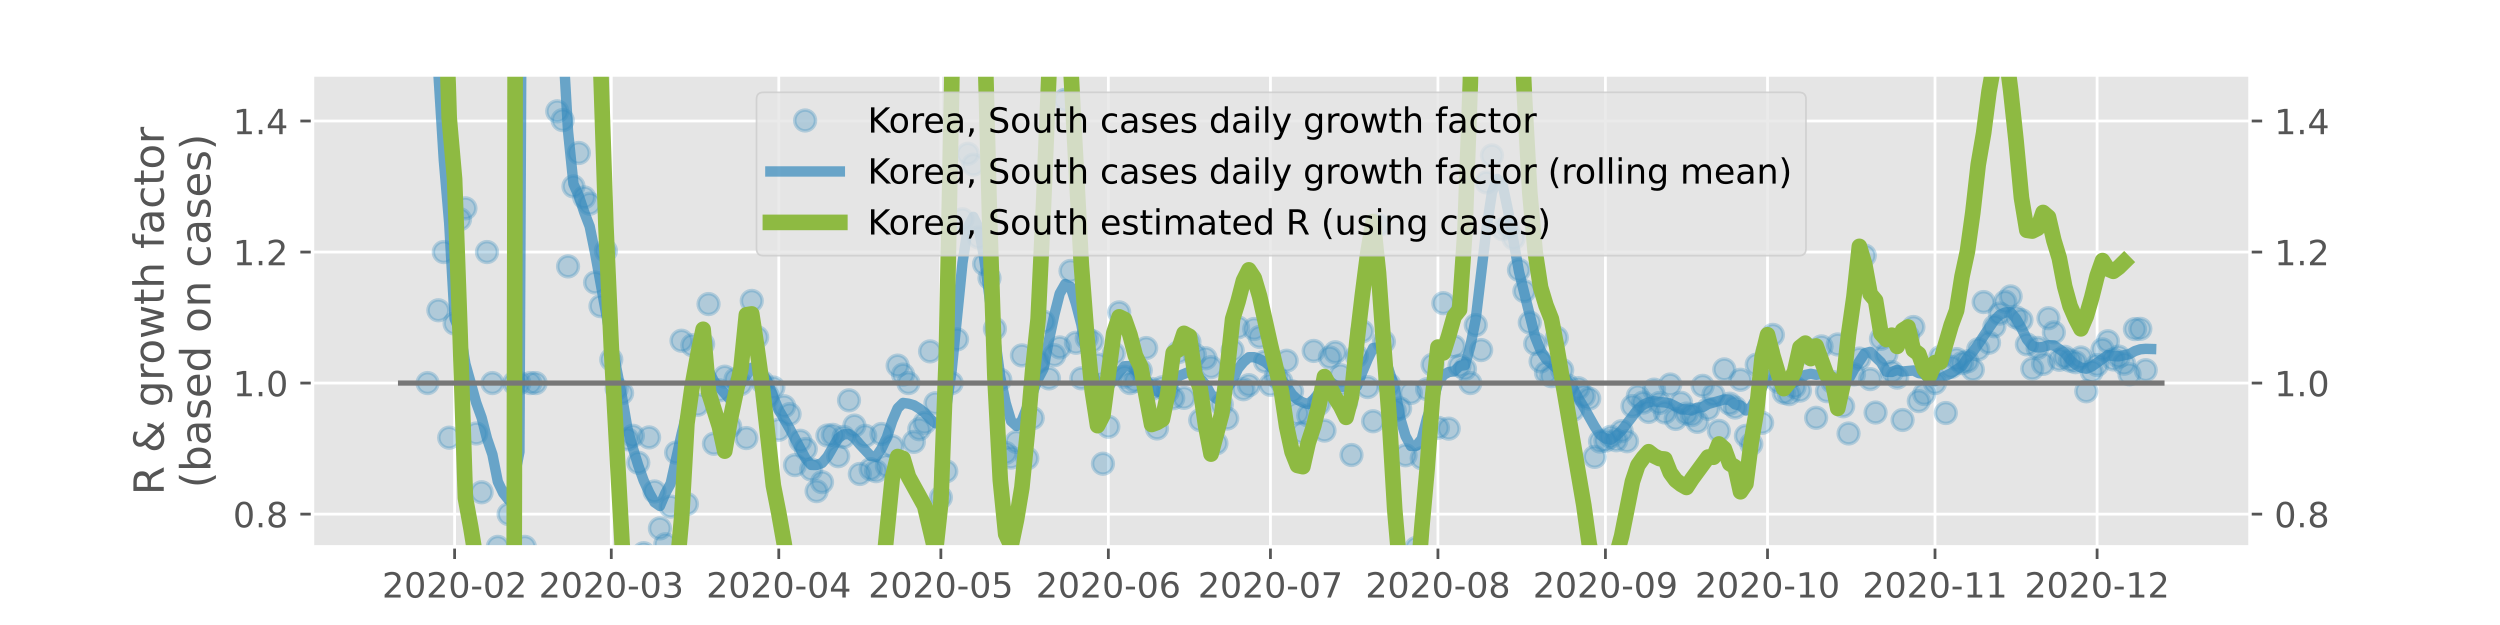 <?xml version="1.0" encoding="utf-8" standalone="no"?>
<!DOCTYPE svg PUBLIC "-//W3C//DTD SVG 1.1//EN"
  "http://www.w3.org/Graphics/SVG/1.1/DTD/svg11.dtd">
<!-- Created with matplotlib (https://matplotlib.org/) -->
<svg height="180pt" version="1.1" viewBox="0 0 720 180" width="720pt" xmlns="http://www.w3.org/2000/svg" xmlns:xlink="http://www.w3.org/1999/xlink">
 <defs>
  <style type="text/css">
*{stroke-linecap:butt;stroke-linejoin:round;}
  </style>
 </defs>
 <g id="figure_1">
  <g id="patch_1">
   <path d="M 0 180 
L 720 180 
L 720 0 
L 0 0 
z
" style="fill:#ffffff;"/>
  </g>
  <g id="axes_1">
   <g id="patch_2">
    <path d="M 90 157.5 
L 648 157.5 
L 648 21.6 
L 90 21.6 
z
" style="fill:#e5e5e5;"/>
   </g>
   <g id="matplotlib.axis_1">
    <g id="xtick_1">
     <g id="line2d_1">
      <path clip-path="url(#pafff35b70b)" d="M 130.924 157.5 
L 130.924 21.6 
" style="fill:none;stroke:#ffffff;stroke-linecap:square;stroke-width:0.8;"/>
     </g>
     <g id="line2d_2">
      <defs>
       <path d="M 0 0 
L 0 3.5 
" id="m288956dc86" style="stroke:#555555;stroke-width:0.8;"/>
      </defs>
      <g>
       <use style="fill:#555555;stroke:#555555;stroke-width:0.8;" x="130.924" xlink:href="#m288956dc86" y="157.5"/>
      </g>
     </g>
     <g id="text_1">
      <!-- 2020-02 -->
      <defs>
       <path d="M 19.188 8.297 
L 53.609 8.297 
L 53.609 0 
L 7.328 0 
L 7.328 8.297 
Q 12.938 14.109 22.625 23.891 
Q 32.328 33.688 34.812 36.531 
Q 39.547 41.844 41.422 45.531 
Q 43.312 49.219 43.312 52.781 
Q 43.312 58.594 39.234 62.25 
Q 35.156 65.922 28.609 65.922 
Q 23.969 65.922 18.812 64.312 
Q 13.672 62.703 7.812 59.422 
L 7.812 69.391 
Q 13.766 71.781 18.938 73 
Q 24.125 74.219 28.422 74.219 
Q 39.75 74.219 46.484 68.547 
Q 53.219 62.891 53.219 53.422 
Q 53.219 48.922 51.531 44.891 
Q 49.859 40.875 45.406 35.406 
Q 44.188 33.984 37.641 27.219 
Q 31.109 20.453 19.188 8.297 
z
" id="DejaVuSans-50"/>
       <path d="M 31.781 66.406 
Q 24.172 66.406 20.328 58.906 
Q 16.5 51.422 16.5 36.375 
Q 16.5 21.391 20.328 13.891 
Q 24.172 6.391 31.781 6.391 
Q 39.453 6.391 43.281 13.891 
Q 47.125 21.391 47.125 36.375 
Q 47.125 51.422 43.281 58.906 
Q 39.453 66.406 31.781 66.406 
z
M 31.781 74.219 
Q 44.047 74.219 50.516 64.516 
Q 56.984 54.828 56.984 36.375 
Q 56.984 17.969 50.516 8.266 
Q 44.047 -1.422 31.781 -1.422 
Q 19.531 -1.422 13.062 8.266 
Q 6.594 17.969 6.594 36.375 
Q 6.594 54.828 13.062 64.516 
Q 19.531 74.219 31.781 74.219 
z
" id="DejaVuSans-48"/>
       <path d="M 4.891 31.391 
L 31.203 31.391 
L 31.203 23.391 
L 4.891 23.391 
z
" id="DejaVuSans-45"/>
      </defs>
      <g style="fill:#555555;" transform="translate(110.033 172.098)scale(0.1 -0.1)">
       <use xlink:href="#DejaVuSans-50"/>
       <use x="63.623" xlink:href="#DejaVuSans-48"/>
       <use x="127.246" xlink:href="#DejaVuSans-50"/>
       <use x="190.869" xlink:href="#DejaVuSans-48"/>
       <use x="254.492" xlink:href="#DejaVuSans-45"/>
       <use x="290.576" xlink:href="#DejaVuSans-48"/>
       <use x="354.199" xlink:href="#DejaVuSans-50"/>
      </g>
     </g>
    </g>
    <g id="xtick_2">
     <g id="line2d_3">
      <path clip-path="url(#pafff35b70b)" d="M 176.05 157.5 
L 176.05 21.6 
" style="fill:none;stroke:#ffffff;stroke-linecap:square;stroke-width:0.8;"/>
     </g>
     <g id="line2d_4">
      <g>
       <use style="fill:#555555;stroke:#555555;stroke-width:0.8;" x="176.05" xlink:href="#m288956dc86" y="157.5"/>
      </g>
     </g>
     <g id="text_2">
      <!-- 2020-03 -->
      <defs>
       <path d="M 40.578 39.312 
Q 47.656 37.797 51.625 33 
Q 55.609 28.219 55.609 21.188 
Q 55.609 10.406 48.188 4.484 
Q 40.766 -1.422 27.094 -1.422 
Q 22.516 -1.422 17.656 -0.516 
Q 12.797 0.391 7.625 2.203 
L 7.625 11.719 
Q 11.719 9.328 16.594 8.109 
Q 21.484 6.891 26.812 6.891 
Q 36.078 6.891 40.938 10.547 
Q 45.797 14.203 45.797 21.188 
Q 45.797 27.641 41.281 31.266 
Q 36.766 34.906 28.719 34.906 
L 20.219 34.906 
L 20.219 43.016 
L 29.109 43.016 
Q 36.375 43.016 40.234 45.922 
Q 44.094 48.828 44.094 54.297 
Q 44.094 59.906 40.109 62.906 
Q 36.141 65.922 28.719 65.922 
Q 24.656 65.922 20.016 65.031 
Q 15.375 64.156 9.812 62.312 
L 9.812 71.094 
Q 15.438 72.656 20.344 73.438 
Q 25.25 74.219 29.594 74.219 
Q 40.828 74.219 47.359 69.109 
Q 53.906 64.016 53.906 55.328 
Q 53.906 49.266 50.438 45.094 
Q 46.969 40.922 40.578 39.312 
z
" id="DejaVuSans-51"/>
      </defs>
      <g style="fill:#555555;" transform="translate(155.158 172.098)scale(0.1 -0.1)">
       <use xlink:href="#DejaVuSans-50"/>
       <use x="63.623" xlink:href="#DejaVuSans-48"/>
       <use x="127.246" xlink:href="#DejaVuSans-50"/>
       <use x="190.869" xlink:href="#DejaVuSans-48"/>
       <use x="254.492" xlink:href="#DejaVuSans-45"/>
       <use x="290.576" xlink:href="#DejaVuSans-48"/>
       <use x="354.199" xlink:href="#DejaVuSans-51"/>
      </g>
     </g>
    </g>
    <g id="xtick_3">
     <g id="line2d_5">
      <path clip-path="url(#pafff35b70b)" d="M 224.287 157.5 
L 224.287 21.6 
" style="fill:none;stroke:#ffffff;stroke-linecap:square;stroke-width:0.8;"/>
     </g>
     <g id="line2d_6">
      <g>
       <use style="fill:#555555;stroke:#555555;stroke-width:0.8;" x="224.287" xlink:href="#m288956dc86" y="157.5"/>
      </g>
     </g>
     <g id="text_3">
      <!-- 2020-04 -->
      <defs>
       <path d="M 37.797 64.312 
L 12.891 25.391 
L 37.797 25.391 
z
M 35.203 72.906 
L 47.609 72.906 
L 47.609 25.391 
L 58.016 25.391 
L 58.016 17.188 
L 47.609 17.188 
L 47.609 0 
L 37.797 0 
L 37.797 17.188 
L 4.891 17.188 
L 4.891 26.703 
z
" id="DejaVuSans-52"/>
      </defs>
      <g style="fill:#555555;" transform="translate(203.396 172.098)scale(0.1 -0.1)">
       <use xlink:href="#DejaVuSans-50"/>
       <use x="63.623" xlink:href="#DejaVuSans-48"/>
       <use x="127.246" xlink:href="#DejaVuSans-50"/>
       <use x="190.869" xlink:href="#DejaVuSans-48"/>
       <use x="254.492" xlink:href="#DejaVuSans-45"/>
       <use x="290.576" xlink:href="#DejaVuSans-48"/>
       <use x="354.199" xlink:href="#DejaVuSans-52"/>
      </g>
     </g>
    </g>
    <g id="xtick_4">
     <g id="line2d_7">
      <path clip-path="url(#pafff35b70b)" d="M 270.969 157.5 
L 270.969 21.6 
" style="fill:none;stroke:#ffffff;stroke-linecap:square;stroke-width:0.8;"/>
     </g>
     <g id="line2d_8">
      <g>
       <use style="fill:#555555;stroke:#555555;stroke-width:0.8;" x="270.969" xlink:href="#m288956dc86" y="157.5"/>
      </g>
     </g>
     <g id="text_4">
      <!-- 2020-05 -->
      <defs>
       <path d="M 10.797 72.906 
L 49.516 72.906 
L 49.516 64.594 
L 19.828 64.594 
L 19.828 46.734 
Q 21.969 47.469 24.109 47.828 
Q 26.266 48.188 28.422 48.188 
Q 40.625 48.188 47.75 41.5 
Q 54.891 34.812 54.891 23.391 
Q 54.891 11.625 47.562 5.094 
Q 40.234 -1.422 26.906 -1.422 
Q 22.312 -1.422 17.547 -0.641 
Q 12.797 0.141 7.719 1.703 
L 7.719 11.625 
Q 12.109 9.234 16.797 8.062 
Q 21.484 6.891 26.703 6.891 
Q 35.156 6.891 40.078 11.328 
Q 45.016 15.766 45.016 23.391 
Q 45.016 31 40.078 35.438 
Q 35.156 39.891 26.703 39.891 
Q 22.75 39.891 18.812 39.016 
Q 14.891 38.141 10.797 36.281 
z
" id="DejaVuSans-53"/>
      </defs>
      <g style="fill:#555555;" transform="translate(250.077 172.098)scale(0.1 -0.1)">
       <use xlink:href="#DejaVuSans-50"/>
       <use x="63.623" xlink:href="#DejaVuSans-48"/>
       <use x="127.246" xlink:href="#DejaVuSans-50"/>
       <use x="190.869" xlink:href="#DejaVuSans-48"/>
       <use x="254.492" xlink:href="#DejaVuSans-45"/>
       <use x="290.576" xlink:href="#DejaVuSans-48"/>
       <use x="354.199" xlink:href="#DejaVuSans-53"/>
      </g>
     </g>
    </g>
    <g id="xtick_5">
     <g id="line2d_9">
      <path clip-path="url(#pafff35b70b)" d="M 319.206 157.5 
L 319.206 21.6 
" style="fill:none;stroke:#ffffff;stroke-linecap:square;stroke-width:0.8;"/>
     </g>
     <g id="line2d_10">
      <g>
       <use style="fill:#555555;stroke:#555555;stroke-width:0.8;" x="319.206" xlink:href="#m288956dc86" y="157.5"/>
      </g>
     </g>
     <g id="text_5">
      <!-- 2020-06 -->
      <defs>
       <path d="M 33.016 40.375 
Q 26.375 40.375 22.484 35.828 
Q 18.609 31.297 18.609 23.391 
Q 18.609 15.531 22.484 10.953 
Q 26.375 6.391 33.016 6.391 
Q 39.656 6.391 43.531 10.953 
Q 47.406 15.531 47.406 23.391 
Q 47.406 31.297 43.531 35.828 
Q 39.656 40.375 33.016 40.375 
z
M 52.594 71.297 
L 52.594 62.312 
Q 48.875 64.062 45.094 64.984 
Q 41.312 65.922 37.594 65.922 
Q 27.828 65.922 22.672 59.328 
Q 17.531 52.734 16.797 39.406 
Q 19.672 43.656 24.016 45.922 
Q 28.375 48.188 33.594 48.188 
Q 44.578 48.188 50.953 41.516 
Q 57.328 34.859 57.328 23.391 
Q 57.328 12.156 50.688 5.359 
Q 44.047 -1.422 33.016 -1.422 
Q 20.359 -1.422 13.672 8.266 
Q 6.984 17.969 6.984 36.375 
Q 6.984 53.656 15.188 63.938 
Q 23.391 74.219 37.203 74.219 
Q 40.922 74.219 44.703 73.484 
Q 48.484 72.75 52.594 71.297 
z
" id="DejaVuSans-54"/>
      </defs>
      <g style="fill:#555555;" transform="translate(298.315 172.098)scale(0.1 -0.1)">
       <use xlink:href="#DejaVuSans-50"/>
       <use x="63.623" xlink:href="#DejaVuSans-48"/>
       <use x="127.246" xlink:href="#DejaVuSans-50"/>
       <use x="190.869" xlink:href="#DejaVuSans-48"/>
       <use x="254.492" xlink:href="#DejaVuSans-45"/>
       <use x="290.576" xlink:href="#DejaVuSans-48"/>
       <use x="354.199" xlink:href="#DejaVuSans-54"/>
      </g>
     </g>
    </g>
    <g id="xtick_6">
     <g id="line2d_11">
      <path clip-path="url(#pafff35b70b)" d="M 365.888 157.5 
L 365.888 21.6 
" style="fill:none;stroke:#ffffff;stroke-linecap:square;stroke-width:0.8;"/>
     </g>
     <g id="line2d_12">
      <g>
       <use style="fill:#555555;stroke:#555555;stroke-width:0.8;" x="365.888" xlink:href="#m288956dc86" y="157.5"/>
      </g>
     </g>
     <g id="text_6">
      <!-- 2020-07 -->
      <defs>
       <path d="M 8.203 72.906 
L 55.078 72.906 
L 55.078 68.703 
L 28.609 0 
L 18.312 0 
L 43.219 64.594 
L 8.203 64.594 
z
" id="DejaVuSans-55"/>
      </defs>
      <g style="fill:#555555;" transform="translate(344.996 172.098)scale(0.1 -0.1)">
       <use xlink:href="#DejaVuSans-50"/>
       <use x="63.623" xlink:href="#DejaVuSans-48"/>
       <use x="127.246" xlink:href="#DejaVuSans-50"/>
       <use x="190.869" xlink:href="#DejaVuSans-48"/>
       <use x="254.492" xlink:href="#DejaVuSans-45"/>
       <use x="290.576" xlink:href="#DejaVuSans-48"/>
       <use x="354.199" xlink:href="#DejaVuSans-55"/>
      </g>
     </g>
    </g>
    <g id="xtick_7">
     <g id="line2d_13">
      <path clip-path="url(#pafff35b70b)" d="M 414.125 157.5 
L 414.125 21.6 
" style="fill:none;stroke:#ffffff;stroke-linecap:square;stroke-width:0.8;"/>
     </g>
     <g id="line2d_14">
      <g>
       <use style="fill:#555555;stroke:#555555;stroke-width:0.8;" x="414.125" xlink:href="#m288956dc86" y="157.5"/>
      </g>
     </g>
     <g id="text_7">
      <!-- 2020-08 -->
      <defs>
       <path d="M 31.781 34.625 
Q 24.75 34.625 20.719 30.859 
Q 16.703 27.094 16.703 20.516 
Q 16.703 13.922 20.719 10.156 
Q 24.75 6.391 31.781 6.391 
Q 38.812 6.391 42.859 10.172 
Q 46.922 13.969 46.922 20.516 
Q 46.922 27.094 42.891 30.859 
Q 38.875 34.625 31.781 34.625 
z
M 21.922 38.812 
Q 15.578 40.375 12.031 44.719 
Q 8.5 49.078 8.5 55.328 
Q 8.5 64.062 14.719 69.141 
Q 20.953 74.219 31.781 74.219 
Q 42.672 74.219 48.875 69.141 
Q 55.078 64.062 55.078 55.328 
Q 55.078 49.078 51.531 44.719 
Q 48 40.375 41.703 38.812 
Q 48.828 37.156 52.797 32.312 
Q 56.781 27.484 56.781 20.516 
Q 56.781 9.906 50.312 4.234 
Q 43.844 -1.422 31.781 -1.422 
Q 19.734 -1.422 13.25 4.234 
Q 6.781 9.906 6.781 20.516 
Q 6.781 27.484 10.781 32.312 
Q 14.797 37.156 21.922 38.812 
z
M 18.312 54.391 
Q 18.312 48.734 21.844 45.562 
Q 25.391 42.391 31.781 42.391 
Q 38.141 42.391 41.719 45.562 
Q 45.312 48.734 45.312 54.391 
Q 45.312 60.062 41.719 63.234 
Q 38.141 66.406 31.781 66.406 
Q 25.391 66.406 21.844 63.234 
Q 18.312 60.062 18.312 54.391 
z
" id="DejaVuSans-56"/>
      </defs>
      <g style="fill:#555555;" transform="translate(393.234 172.098)scale(0.1 -0.1)">
       <use xlink:href="#DejaVuSans-50"/>
       <use x="63.623" xlink:href="#DejaVuSans-48"/>
       <use x="127.246" xlink:href="#DejaVuSans-50"/>
       <use x="190.869" xlink:href="#DejaVuSans-48"/>
       <use x="254.492" xlink:href="#DejaVuSans-45"/>
       <use x="290.576" xlink:href="#DejaVuSans-48"/>
       <use x="354.199" xlink:href="#DejaVuSans-56"/>
      </g>
     </g>
    </g>
    <g id="xtick_8">
     <g id="line2d_15">
      <path clip-path="url(#pafff35b70b)" d="M 462.363 157.5 
L 462.363 21.6 
" style="fill:none;stroke:#ffffff;stroke-linecap:square;stroke-width:0.8;"/>
     </g>
     <g id="line2d_16">
      <g>
       <use style="fill:#555555;stroke:#555555;stroke-width:0.8;" x="462.363" xlink:href="#m288956dc86" y="157.5"/>
      </g>
     </g>
     <g id="text_8">
      <!-- 2020-09 -->
      <defs>
       <path d="M 10.984 1.516 
L 10.984 10.5 
Q 14.703 8.734 18.5 7.812 
Q 22.312 6.891 25.984 6.891 
Q 35.75 6.891 40.891 13.453 
Q 46.047 20.016 46.781 33.406 
Q 43.953 29.203 39.594 26.953 
Q 35.25 24.703 29.984 24.703 
Q 19.047 24.703 12.672 31.312 
Q 6.297 37.938 6.297 49.422 
Q 6.297 60.641 12.938 67.422 
Q 19.578 74.219 30.609 74.219 
Q 43.266 74.219 49.922 64.516 
Q 56.594 54.828 56.594 36.375 
Q 56.594 19.141 48.406 8.859 
Q 40.234 -1.422 26.422 -1.422 
Q 22.703 -1.422 18.891 -0.688 
Q 15.094 0.047 10.984 1.516 
z
M 30.609 32.422 
Q 37.25 32.422 41.125 36.953 
Q 45.016 41.5 45.016 49.422 
Q 45.016 57.281 41.125 61.844 
Q 37.25 66.406 30.609 66.406 
Q 23.969 66.406 20.094 61.844 
Q 16.219 57.281 16.219 49.422 
Q 16.219 41.5 20.094 36.953 
Q 23.969 32.422 30.609 32.422 
z
" id="DejaVuSans-57"/>
      </defs>
      <g style="fill:#555555;" transform="translate(441.472 172.098)scale(0.1 -0.1)">
       <use xlink:href="#DejaVuSans-50"/>
       <use x="63.623" xlink:href="#DejaVuSans-48"/>
       <use x="127.246" xlink:href="#DejaVuSans-50"/>
       <use x="190.869" xlink:href="#DejaVuSans-48"/>
       <use x="254.492" xlink:href="#DejaVuSans-45"/>
       <use x="290.576" xlink:href="#DejaVuSans-48"/>
       <use x="354.199" xlink:href="#DejaVuSans-57"/>
      </g>
     </g>
    </g>
    <g id="xtick_9">
     <g id="line2d_17">
      <path clip-path="url(#pafff35b70b)" d="M 509.045 157.5 
L 509.045 21.6 
" style="fill:none;stroke:#ffffff;stroke-linecap:square;stroke-width:0.8;"/>
     </g>
     <g id="line2d_18">
      <g>
       <use style="fill:#555555;stroke:#555555;stroke-width:0.8;" x="509.045" xlink:href="#m288956dc86" y="157.5"/>
      </g>
     </g>
     <g id="text_9">
      <!-- 2020-10 -->
      <defs>
       <path d="M 12.406 8.297 
L 28.516 8.297 
L 28.516 63.922 
L 10.984 60.406 
L 10.984 69.391 
L 28.422 72.906 
L 38.281 72.906 
L 38.281 8.297 
L 54.391 8.297 
L 54.391 0 
L 12.406 0 
z
" id="DejaVuSans-49"/>
      </defs>
      <g style="fill:#555555;" transform="translate(488.153 172.098)scale(0.1 -0.1)">
       <use xlink:href="#DejaVuSans-50"/>
       <use x="63.623" xlink:href="#DejaVuSans-48"/>
       <use x="127.246" xlink:href="#DejaVuSans-50"/>
       <use x="190.869" xlink:href="#DejaVuSans-48"/>
       <use x="254.492" xlink:href="#DejaVuSans-45"/>
       <use x="290.576" xlink:href="#DejaVuSans-49"/>
       <use x="354.199" xlink:href="#DejaVuSans-48"/>
      </g>
     </g>
    </g>
    <g id="xtick_10">
     <g id="line2d_19">
      <path clip-path="url(#pafff35b70b)" d="M 557.282 157.5 
L 557.282 21.6 
" style="fill:none;stroke:#ffffff;stroke-linecap:square;stroke-width:0.8;"/>
     </g>
     <g id="line2d_20">
      <g>
       <use style="fill:#555555;stroke:#555555;stroke-width:0.8;" x="557.282" xlink:href="#m288956dc86" y="157.5"/>
      </g>
     </g>
     <g id="text_10">
      <!-- 2020-11 -->
      <g style="fill:#555555;" transform="translate(536.391 172.098)scale(0.1 -0.1)">
       <use xlink:href="#DejaVuSans-50"/>
       <use x="63.623" xlink:href="#DejaVuSans-48"/>
       <use x="127.246" xlink:href="#DejaVuSans-50"/>
       <use x="190.869" xlink:href="#DejaVuSans-48"/>
       <use x="254.492" xlink:href="#DejaVuSans-45"/>
       <use x="290.576" xlink:href="#DejaVuSans-49"/>
       <use x="354.199" xlink:href="#DejaVuSans-49"/>
      </g>
     </g>
    </g>
    <g id="xtick_11">
     <g id="line2d_21">
      <path clip-path="url(#pafff35b70b)" d="M 603.964 157.5 
L 603.964 21.6 
" style="fill:none;stroke:#ffffff;stroke-linecap:square;stroke-width:0.8;"/>
     </g>
     <g id="line2d_22">
      <g>
       <use style="fill:#555555;stroke:#555555;stroke-width:0.8;" x="603.964" xlink:href="#m288956dc86" y="157.5"/>
      </g>
     </g>
     <g id="text_11">
      <!-- 2020-12 -->
      <g style="fill:#555555;" transform="translate(583.072 172.098)scale(0.1 -0.1)">
       <use xlink:href="#DejaVuSans-50"/>
       <use x="63.623" xlink:href="#DejaVuSans-48"/>
       <use x="127.246" xlink:href="#DejaVuSans-50"/>
       <use x="190.869" xlink:href="#DejaVuSans-48"/>
       <use x="254.492" xlink:href="#DejaVuSans-45"/>
       <use x="290.576" xlink:href="#DejaVuSans-49"/>
       <use x="354.199" xlink:href="#DejaVuSans-50"/>
      </g>
     </g>
    </g>
   </g>
   <g id="matplotlib.axis_2">
    <g id="ytick_1">
     <g id="line2d_23">
      <path clip-path="url(#pafff35b70b)" d="M 90 148.065 
L 648 148.065 
" style="fill:none;stroke:#ffffff;stroke-linecap:square;stroke-width:0.8;"/>
     </g>
     <g id="line2d_24">
      <defs>
       <path d="M 0 0 
L -3.5 0 
" id="mb6f7abb204" style="stroke:#555555;stroke-width:0.8;"/>
      </defs>
      <g>
       <use style="fill:#555555;stroke:#555555;stroke-width:0.8;" x="90" xlink:href="#mb6f7abb204" y="148.065"/>
      </g>
     </g>
     <g id="line2d_25">
      <defs>
       <path d="M 0 0 
L 3.5 0 
" id="m83c0f370b9" style="stroke:#555555;stroke-width:0.8;"/>
      </defs>
      <g>
       <use style="fill:#555555;stroke:#555555;stroke-width:0.8;" x="648" xlink:href="#m83c0f370b9" y="148.065"/>
      </g>
     </g>
     <g id="text_12">
      <!-- 0.8 -->
      <defs>
       <path d="M 10.688 12.406 
L 21 12.406 
L 21 0 
L 10.688 0 
z
" id="DejaVuSans-46"/>
      </defs>
      <g style="fill:#555555;" transform="translate(67.097 151.865)scale(0.1 -0.1)">
       <use xlink:href="#DejaVuSans-48"/>
       <use x="63.623" xlink:href="#DejaVuSans-46"/>
       <use x="95.41" xlink:href="#DejaVuSans-56"/>
      </g>
     </g>
     <g id="text_13">
      <!-- 0.8 -->
      <g style="fill:#555555;" transform="translate(655 151.865)scale(0.1 -0.1)">
       <use xlink:href="#DejaVuSans-48"/>
       <use x="63.623" xlink:href="#DejaVuSans-46"/>
       <use x="95.41" xlink:href="#DejaVuSans-56"/>
      </g>
     </g>
    </g>
    <g id="ytick_2">
     <g id="line2d_26">
      <path clip-path="url(#pafff35b70b)" d="M 90 110.327 
L 648 110.327 
" style="fill:none;stroke:#ffffff;stroke-linecap:square;stroke-width:0.8;"/>
     </g>
     <g id="line2d_27">
      <g>
       <use style="fill:#555555;stroke:#555555;stroke-width:0.8;" x="90" xlink:href="#mb6f7abb204" y="110.327"/>
      </g>
     </g>
     <g id="line2d_28">
      <g>
       <use style="fill:#555555;stroke:#555555;stroke-width:0.8;" x="648" xlink:href="#m83c0f370b9" y="110.327"/>
      </g>
     </g>
     <g id="text_14">
      <!-- 1.0 -->
      <g style="fill:#555555;" transform="translate(67.097 114.126)scale(0.1 -0.1)">
       <use xlink:href="#DejaVuSans-49"/>
       <use x="63.623" xlink:href="#DejaVuSans-46"/>
       <use x="95.41" xlink:href="#DejaVuSans-48"/>
      </g>
     </g>
     <g id="text_15">
      <!-- 1.0 -->
      <g style="fill:#555555;" transform="translate(655 114.126)scale(0.1 -0.1)">
       <use xlink:href="#DejaVuSans-49"/>
       <use x="63.623" xlink:href="#DejaVuSans-46"/>
       <use x="95.41" xlink:href="#DejaVuSans-48"/>
      </g>
     </g>
    </g>
    <g id="ytick_3">
     <g id="line2d_29">
      <path clip-path="url(#pafff35b70b)" d="M 90 72.588 
L 648 72.588 
" style="fill:none;stroke:#ffffff;stroke-linecap:square;stroke-width:0.8;"/>
     </g>
     <g id="line2d_30">
      <g>
       <use style="fill:#555555;stroke:#555555;stroke-width:0.8;" x="90" xlink:href="#mb6f7abb204" y="72.588"/>
      </g>
     </g>
     <g id="line2d_31">
      <g>
       <use style="fill:#555555;stroke:#555555;stroke-width:0.8;" x="648" xlink:href="#m83c0f370b9" y="72.588"/>
      </g>
     </g>
     <g id="text_16">
      <!-- 1.2 -->
      <g style="fill:#555555;" transform="translate(67.097 76.387)scale(0.1 -0.1)">
       <use xlink:href="#DejaVuSans-49"/>
       <use x="63.623" xlink:href="#DejaVuSans-46"/>
       <use x="95.41" xlink:href="#DejaVuSans-50"/>
      </g>
     </g>
     <g id="text_17">
      <!-- 1.2 -->
      <g style="fill:#555555;" transform="translate(655 76.387)scale(0.1 -0.1)">
       <use xlink:href="#DejaVuSans-49"/>
       <use x="63.623" xlink:href="#DejaVuSans-46"/>
       <use x="95.41" xlink:href="#DejaVuSans-50"/>
      </g>
     </g>
    </g>
    <g id="ytick_4">
     <g id="line2d_32">
      <path clip-path="url(#pafff35b70b)" d="M 90 34.849 
L 648 34.849 
" style="fill:none;stroke:#ffffff;stroke-linecap:square;stroke-width:0.8;"/>
     </g>
     <g id="line2d_33">
      <g>
       <use style="fill:#555555;stroke:#555555;stroke-width:0.8;" x="90" xlink:href="#mb6f7abb204" y="34.849"/>
      </g>
     </g>
     <g id="line2d_34">
      <g>
       <use style="fill:#555555;stroke:#555555;stroke-width:0.8;" x="648" xlink:href="#m83c0f370b9" y="34.849"/>
      </g>
     </g>
     <g id="text_18">
      <!-- 1.4 -->
      <g style="fill:#555555;" transform="translate(67.097 38.648)scale(0.1 -0.1)">
       <use xlink:href="#DejaVuSans-49"/>
       <use x="63.623" xlink:href="#DejaVuSans-46"/>
       <use x="95.41" xlink:href="#DejaVuSans-52"/>
      </g>
     </g>
     <g id="text_19">
      <!-- 1.4 -->
      <g style="fill:#555555;" transform="translate(655 38.648)scale(0.1 -0.1)">
       <use xlink:href="#DejaVuSans-49"/>
       <use x="63.623" xlink:href="#DejaVuSans-46"/>
       <use x="95.41" xlink:href="#DejaVuSans-52"/>
      </g>
     </g>
    </g>
    <g id="text_20">
     <!-- R &amp; growth factor -->
     <defs>
      <path d="M 44.391 34.188 
Q 47.562 33.109 50.562 29.594 
Q 53.562 26.078 56.594 19.922 
L 66.609 0 
L 56 0 
L 46.688 18.703 
Q 43.062 26.031 39.672 28.422 
Q 36.281 30.812 30.422 30.812 
L 19.672 30.812 
L 19.672 0 
L 9.812 0 
L 9.812 72.906 
L 32.078 72.906 
Q 44.578 72.906 50.734 67.672 
Q 56.891 62.453 56.891 51.906 
Q 56.891 45.016 53.688 40.469 
Q 50.484 35.938 44.391 34.188 
z
M 19.672 64.797 
L 19.672 38.922 
L 32.078 38.922 
Q 39.203 38.922 42.844 42.219 
Q 46.484 45.516 46.484 51.906 
Q 46.484 58.297 42.844 61.547 
Q 39.203 64.797 32.078 64.797 
z
" id="DejaVuSans-82"/>
      <path id="DejaVuSans-32"/>
      <path d="M 24.312 39.203 
Q 19.875 35.25 17.797 31.312 
Q 15.719 27.391 15.719 23.094 
Q 15.719 15.969 20.891 11.234 
Q 26.078 6.5 33.891 6.5 
Q 38.531 6.5 42.578 8.031 
Q 46.625 9.578 50.203 12.703 
z
M 31.203 44.672 
L 56 19.281 
Q 58.891 23.641 60.5 28.594 
Q 62.109 33.547 62.406 39.109 
L 71.484 39.109 
Q 70.906 32.672 68.359 26.359 
Q 65.828 20.062 61.281 13.922 
L 74.906 0 
L 62.594 0 
L 55.609 7.172 
Q 50.531 2.828 44.969 0.703 
Q 39.406 -1.422 33.016 -1.422 
Q 21.234 -1.422 13.766 5.297 
Q 6.297 12.016 6.297 22.516 
Q 6.297 28.766 9.562 34.25 
Q 12.844 39.75 19.391 44.578 
Q 17.047 47.656 15.812 50.703 
Q 14.594 53.766 14.594 56.688 
Q 14.594 64.594 20.016 69.406 
Q 25.438 74.219 34.422 74.219 
Q 38.484 74.219 42.5 73.344 
Q 46.531 72.469 50.688 70.703 
L 50.688 61.812 
Q 46.438 64.109 42.578 65.297 
Q 38.719 66.5 35.406 66.5 
Q 30.281 66.5 27.078 63.781 
Q 23.875 61.078 23.875 56.781 
Q 23.875 54.297 25.312 51.781 
Q 26.766 49.266 31.203 44.672 
z
" id="DejaVuSans-38"/>
      <path d="M 45.406 27.984 
Q 45.406 37.75 41.375 43.109 
Q 37.359 48.484 30.078 48.484 
Q 22.859 48.484 18.828 43.109 
Q 14.797 37.75 14.797 27.984 
Q 14.797 18.266 18.828 12.891 
Q 22.859 7.516 30.078 7.516 
Q 37.359 7.516 41.375 12.891 
Q 45.406 18.266 45.406 27.984 
z
M 54.391 6.781 
Q 54.391 -7.172 48.188 -13.984 
Q 42 -20.797 29.203 -20.797 
Q 24.469 -20.797 20.266 -20.094 
Q 16.062 -19.391 12.109 -17.922 
L 12.109 -9.188 
Q 16.062 -11.328 19.922 -12.344 
Q 23.781 -13.375 27.781 -13.375 
Q 36.625 -13.375 41.016 -8.766 
Q 45.406 -4.156 45.406 5.172 
L 45.406 9.625 
Q 42.625 4.781 38.281 2.391 
Q 33.938 0 27.875 0 
Q 17.828 0 11.672 7.656 
Q 5.516 15.328 5.516 27.984 
Q 5.516 40.672 11.672 48.328 
Q 17.828 56 27.875 56 
Q 33.938 56 38.281 53.609 
Q 42.625 51.219 45.406 46.391 
L 45.406 54.688 
L 54.391 54.688 
z
" id="DejaVuSans-103"/>
      <path d="M 41.109 46.297 
Q 39.594 47.172 37.812 47.578 
Q 36.031 48 33.891 48 
Q 26.266 48 22.188 43.047 
Q 18.109 38.094 18.109 28.812 
L 18.109 0 
L 9.078 0 
L 9.078 54.688 
L 18.109 54.688 
L 18.109 46.188 
Q 20.953 51.172 25.484 53.578 
Q 30.031 56 36.531 56 
Q 37.453 56 38.578 55.875 
Q 39.703 55.766 41.062 55.516 
z
" id="DejaVuSans-114"/>
      <path d="M 30.609 48.391 
Q 23.391 48.391 19.188 42.75 
Q 14.984 37.109 14.984 27.297 
Q 14.984 17.484 19.156 11.844 
Q 23.344 6.203 30.609 6.203 
Q 37.797 6.203 41.984 11.859 
Q 46.188 17.531 46.188 27.297 
Q 46.188 37.016 41.984 42.703 
Q 37.797 48.391 30.609 48.391 
z
M 30.609 56 
Q 42.328 56 49.016 48.375 
Q 55.719 40.766 55.719 27.297 
Q 55.719 13.875 49.016 6.219 
Q 42.328 -1.422 30.609 -1.422 
Q 18.844 -1.422 12.172 6.219 
Q 5.516 13.875 5.516 27.297 
Q 5.516 40.766 12.172 48.375 
Q 18.844 56 30.609 56 
z
" id="DejaVuSans-111"/>
      <path d="M 4.203 54.688 
L 13.188 54.688 
L 24.422 12.016 
L 35.594 54.688 
L 46.188 54.688 
L 57.422 12.016 
L 68.609 54.688 
L 77.594 54.688 
L 63.281 0 
L 52.688 0 
L 40.922 44.828 
L 29.109 0 
L 18.5 0 
z
" id="DejaVuSans-119"/>
      <path d="M 18.312 70.219 
L 18.312 54.688 
L 36.812 54.688 
L 36.812 47.703 
L 18.312 47.703 
L 18.312 18.016 
Q 18.312 11.328 20.141 9.422 
Q 21.969 7.516 27.594 7.516 
L 36.812 7.516 
L 36.812 0 
L 27.594 0 
Q 17.188 0 13.234 3.875 
Q 9.281 7.766 9.281 18.016 
L 9.281 47.703 
L 2.688 47.703 
L 2.688 54.688 
L 9.281 54.688 
L 9.281 70.219 
z
" id="DejaVuSans-116"/>
      <path d="M 54.891 33.016 
L 54.891 0 
L 45.906 0 
L 45.906 32.719 
Q 45.906 40.484 42.875 44.328 
Q 39.844 48.188 33.797 48.188 
Q 26.516 48.188 22.312 43.547 
Q 18.109 38.922 18.109 30.906 
L 18.109 0 
L 9.078 0 
L 9.078 75.984 
L 18.109 75.984 
L 18.109 46.188 
Q 21.344 51.125 25.703 53.562 
Q 30.078 56 35.797 56 
Q 45.219 56 50.047 50.172 
Q 54.891 44.344 54.891 33.016 
z
" id="DejaVuSans-104"/>
      <path d="M 37.109 75.984 
L 37.109 68.5 
L 28.516 68.5 
Q 23.688 68.5 21.797 66.547 
Q 19.922 64.594 19.922 59.516 
L 19.922 54.688 
L 34.719 54.688 
L 34.719 47.703 
L 19.922 47.703 
L 19.922 0 
L 10.891 0 
L 10.891 47.703 
L 2.297 47.703 
L 2.297 54.688 
L 10.891 54.688 
L 10.891 58.5 
Q 10.891 67.625 15.141 71.797 
Q 19.391 75.984 28.609 75.984 
z
" id="DejaVuSans-102"/>
      <path d="M 34.281 27.484 
Q 23.391 27.484 19.188 25 
Q 14.984 22.516 14.984 16.5 
Q 14.984 11.719 18.141 8.906 
Q 21.297 6.109 26.703 6.109 
Q 34.188 6.109 38.703 11.406 
Q 43.219 16.703 43.219 25.484 
L 43.219 27.484 
z
M 52.203 31.203 
L 52.203 0 
L 43.219 0 
L 43.219 8.297 
Q 40.141 3.328 35.547 0.953 
Q 30.953 -1.422 24.312 -1.422 
Q 15.922 -1.422 10.953 3.297 
Q 6 8.016 6 15.922 
Q 6 25.141 12.172 29.828 
Q 18.359 34.516 30.609 34.516 
L 43.219 34.516 
L 43.219 35.406 
Q 43.219 41.609 39.141 45 
Q 35.062 48.391 27.688 48.391 
Q 23 48.391 18.547 47.266 
Q 14.109 46.141 10.016 43.891 
L 10.016 52.203 
Q 14.938 54.109 19.578 55.047 
Q 24.219 56 28.609 56 
Q 40.484 56 46.344 49.844 
Q 52.203 43.703 52.203 31.203 
z
" id="DejaVuSans-97"/>
      <path d="M 48.781 52.594 
L 48.781 44.188 
Q 44.969 46.297 41.141 47.344 
Q 37.312 48.391 33.406 48.391 
Q 24.656 48.391 19.812 42.844 
Q 14.984 37.312 14.984 27.297 
Q 14.984 17.281 19.812 11.734 
Q 24.656 6.203 33.406 6.203 
Q 37.312 6.203 41.141 7.25 
Q 44.969 8.297 48.781 10.406 
L 48.781 2.094 
Q 45.016 0.344 40.984 -0.531 
Q 36.969 -1.422 32.422 -1.422 
Q 20.062 -1.422 12.781 6.344 
Q 5.516 14.109 5.516 27.297 
Q 5.516 40.672 12.859 48.328 
Q 20.219 56 33.016 56 
Q 37.156 56 41.109 55.141 
Q 45.062 54.297 48.781 52.594 
z
" id="DejaVuSans-99"/>
     </defs>
     <g style="fill:#555555;" transform="translate(47.164 142.57)rotate(-90)scale(0.12 -0.12)">
      <use xlink:href="#DejaVuSans-82"/>
      <use x="69.482" xlink:href="#DejaVuSans-32"/>
      <use x="101.27" xlink:href="#DejaVuSans-38"/>
      <use x="179.248" xlink:href="#DejaVuSans-32"/>
      <use x="211.035" xlink:href="#DejaVuSans-103"/>
      <use x="274.512" xlink:href="#DejaVuSans-114"/>
      <use x="313.375" xlink:href="#DejaVuSans-111"/>
      <use x="374.557" xlink:href="#DejaVuSans-119"/>
      <use x="456.344" xlink:href="#DejaVuSans-116"/>
      <use x="495.553" xlink:href="#DejaVuSans-104"/>
      <use x="558.932" xlink:href="#DejaVuSans-32"/>
      <use x="590.719" xlink:href="#DejaVuSans-102"/>
      <use x="625.924" xlink:href="#DejaVuSans-97"/>
      <use x="687.203" xlink:href="#DejaVuSans-99"/>
      <use x="742.184" xlink:href="#DejaVuSans-116"/>
      <use x="781.393" xlink:href="#DejaVuSans-111"/>
      <use x="842.574" xlink:href="#DejaVuSans-114"/>
     </g>
     <!-- (based on cases) -->
     <defs>
      <path d="M 31 75.875 
Q 24.469 64.656 21.281 53.656 
Q 18.109 42.672 18.109 31.391 
Q 18.109 20.125 21.312 9.062 
Q 24.516 -2 31 -13.188 
L 23.188 -13.188 
Q 15.875 -1.703 12.234 9.375 
Q 8.594 20.453 8.594 31.391 
Q 8.594 42.281 12.203 53.312 
Q 15.828 64.359 23.188 75.875 
z
" id="DejaVuSans-40"/>
      <path d="M 48.688 27.297 
Q 48.688 37.203 44.609 42.844 
Q 40.531 48.484 33.406 48.484 
Q 26.266 48.484 22.188 42.844 
Q 18.109 37.203 18.109 27.297 
Q 18.109 17.391 22.188 11.75 
Q 26.266 6.109 33.406 6.109 
Q 40.531 6.109 44.609 11.75 
Q 48.688 17.391 48.688 27.297 
z
M 18.109 46.391 
Q 20.953 51.266 25.266 53.625 
Q 29.594 56 35.594 56 
Q 45.562 56 51.781 48.094 
Q 58.016 40.188 58.016 27.297 
Q 58.016 14.406 51.781 6.484 
Q 45.562 -1.422 35.594 -1.422 
Q 29.594 -1.422 25.266 0.953 
Q 20.953 3.328 18.109 8.203 
L 18.109 0 
L 9.078 0 
L 9.078 75.984 
L 18.109 75.984 
z
" id="DejaVuSans-98"/>
      <path d="M 44.281 53.078 
L 44.281 44.578 
Q 40.484 46.531 36.375 47.5 
Q 32.281 48.484 27.875 48.484 
Q 21.188 48.484 17.844 46.438 
Q 14.5 44.391 14.5 40.281 
Q 14.5 37.156 16.891 35.375 
Q 19.281 33.594 26.516 31.984 
L 29.594 31.297 
Q 39.156 29.25 43.188 25.516 
Q 47.219 21.781 47.219 15.094 
Q 47.219 7.469 41.188 3.016 
Q 35.156 -1.422 24.609 -1.422 
Q 20.219 -1.422 15.453 -0.562 
Q 10.688 0.297 5.422 2 
L 5.422 11.281 
Q 10.406 8.688 15.234 7.391 
Q 20.062 6.109 24.812 6.109 
Q 31.156 6.109 34.562 8.281 
Q 37.984 10.453 37.984 14.406 
Q 37.984 18.062 35.516 20.016 
Q 33.062 21.969 24.703 23.781 
L 21.578 24.516 
Q 13.234 26.266 9.516 29.906 
Q 5.812 33.547 5.812 39.891 
Q 5.812 47.609 11.281 51.797 
Q 16.75 56 26.812 56 
Q 31.781 56 36.172 55.266 
Q 40.578 54.547 44.281 53.078 
z
" id="DejaVuSans-115"/>
      <path d="M 56.203 29.594 
L 56.203 25.203 
L 14.891 25.203 
Q 15.484 15.922 20.484 11.062 
Q 25.484 6.203 34.422 6.203 
Q 39.594 6.203 44.453 7.469 
Q 49.312 8.734 54.109 11.281 
L 54.109 2.781 
Q 49.266 0.734 44.188 -0.344 
Q 39.109 -1.422 33.891 -1.422 
Q 20.797 -1.422 13.156 6.188 
Q 5.516 13.812 5.516 26.812 
Q 5.516 40.234 12.766 48.109 
Q 20.016 56 32.328 56 
Q 43.359 56 49.781 48.891 
Q 56.203 41.797 56.203 29.594 
z
M 47.219 32.234 
Q 47.125 39.594 43.094 43.984 
Q 39.062 48.391 32.422 48.391 
Q 24.906 48.391 20.391 44.141 
Q 15.875 39.891 15.188 32.172 
z
" id="DejaVuSans-101"/>
      <path d="M 45.406 46.391 
L 45.406 75.984 
L 54.391 75.984 
L 54.391 0 
L 45.406 0 
L 45.406 8.203 
Q 42.578 3.328 38.25 0.953 
Q 33.938 -1.422 27.875 -1.422 
Q 17.969 -1.422 11.734 6.484 
Q 5.516 14.406 5.516 27.297 
Q 5.516 40.188 11.734 48.094 
Q 17.969 56 27.875 56 
Q 33.938 56 38.25 53.625 
Q 42.578 51.266 45.406 46.391 
z
M 14.797 27.297 
Q 14.797 17.391 18.875 11.75 
Q 22.953 6.109 30.078 6.109 
Q 37.203 6.109 41.297 11.75 
Q 45.406 17.391 45.406 27.297 
Q 45.406 37.203 41.297 42.844 
Q 37.203 48.484 30.078 48.484 
Q 22.953 48.484 18.875 42.844 
Q 14.797 37.203 14.797 27.297 
z
" id="DejaVuSans-100"/>
      <path d="M 54.891 33.016 
L 54.891 0 
L 45.906 0 
L 45.906 32.719 
Q 45.906 40.484 42.875 44.328 
Q 39.844 48.188 33.797 48.188 
Q 26.516 48.188 22.312 43.547 
Q 18.109 38.922 18.109 30.906 
L 18.109 0 
L 9.078 0 
L 9.078 54.688 
L 18.109 54.688 
L 18.109 46.188 
Q 21.344 51.125 25.703 53.562 
Q 30.078 56 35.797 56 
Q 45.219 56 50.047 50.172 
Q 54.891 44.344 54.891 33.016 
z
" id="DejaVuSans-110"/>
      <path d="M 8.016 75.875 
L 15.828 75.875 
Q 23.141 64.359 26.781 53.312 
Q 30.422 42.281 30.422 31.391 
Q 30.422 20.453 26.781 9.375 
Q 23.141 -1.703 15.828 -13.188 
L 8.016 -13.188 
Q 14.5 -2 17.703 9.062 
Q 20.906 20.125 20.906 31.391 
Q 20.906 42.672 17.703 53.656 
Q 14.5 64.656 8.016 75.875 
z
" id="DejaVuSans-41"/>
     </defs>
     <g style="fill:#555555;" transform="translate(60.601 140.551)rotate(-90)scale(0.12 -0.12)">
      <use xlink:href="#DejaVuSans-40"/>
      <use x="39.014" xlink:href="#DejaVuSans-98"/>
      <use x="102.49" xlink:href="#DejaVuSans-97"/>
      <use x="163.77" xlink:href="#DejaVuSans-115"/>
      <use x="215.869" xlink:href="#DejaVuSans-101"/>
      <use x="277.393" xlink:href="#DejaVuSans-100"/>
      <use x="340.869" xlink:href="#DejaVuSans-32"/>
      <use x="372.656" xlink:href="#DejaVuSans-111"/>
      <use x="433.838" xlink:href="#DejaVuSans-110"/>
      <use x="497.217" xlink:href="#DejaVuSans-32"/>
      <use x="529.004" xlink:href="#DejaVuSans-99"/>
      <use x="583.984" xlink:href="#DejaVuSans-97"/>
      <use x="645.264" xlink:href="#DejaVuSans-115"/>
      <use x="697.363" xlink:href="#DejaVuSans-101"/>
      <use x="758.887" xlink:href="#DejaVuSans-115"/>
      <use x="810.986" xlink:href="#DejaVuSans-41"/>
     </g>
    </g>
   </g>
   <g id="line2d_35">
    <defs>
     <path d="M 0 3 
C 0.796 3 1.559 2.684 2.121 2.121 
C 2.684 1.559 3 0.796 3 0 
C 3 -0.796 2.684 -1.559 2.121 -2.121 
C 1.559 -2.684 0.796 -3 0 -3 
C -0.796 -3 -1.559 -2.684 -2.121 -2.121 
C -2.684 -1.559 -3 -0.796 -3 0 
C -3 0.796 -2.684 1.559 -2.121 2.121 
C -1.559 2.684 -0.796 3 0 3 
z
" id="mfbb3478f84" style="stroke:#348abd;stroke-opacity:0.3;"/>
    </defs>
    <g clip-path="url(#pafff35b70b)">
     <use style="fill:#348abd;fill-opacity:0.3;stroke:#348abd;stroke-opacity:0.3;" x="123.144" xlink:href="#mfbb3478f84" y="110.327"/>
     <use style="fill:#348abd;fill-opacity:0.3;stroke:#348abd;stroke-opacity:0.3;" x="123.603" xlink:href="#mfbb3478f84" y="-1"/>
     <use style="fill:#348abd;fill-opacity:0.3;stroke:#348abd;stroke-opacity:0.3;" x="125.862" xlink:href="#mfbb3478f84" y="-1"/>
     <use style="fill:#348abd;fill-opacity:0.3;stroke:#348abd;stroke-opacity:0.3;" x="126.256" xlink:href="#mfbb3478f84" y="89.361"/>
     <use style="fill:#348abd;fill-opacity:0.3;stroke:#348abd;stroke-opacity:0.3;" x="127.812" xlink:href="#mfbb3478f84" y="72.588"/>
     <use style="fill:#348abd;fill-opacity:0.3;stroke:#348abd;stroke-opacity:0.3;" x="129.368" xlink:href="#mfbb3478f84" y="126.051"/>
     <use style="fill:#348abd;fill-opacity:0.3;stroke:#348abd;stroke-opacity:0.3;" x="130.924" xlink:href="#mfbb3478f84" y="93.173"/>
     <use style="fill:#348abd;fill-opacity:0.3;stroke:#348abd;stroke-opacity:0.3;" x="132.48" xlink:href="#mfbb3478f84" y="63.153"/>
     <use style="fill:#348abd;fill-opacity:0.3;stroke:#348abd;stroke-opacity:0.3;" x="134.036" xlink:href="#mfbb3478f84" y="60.008"/>
     <use style="fill:#348abd;fill-opacity:0.3;stroke:#348abd;stroke-opacity:0.3;" x="135.592" xlink:href="#mfbb3478f84" y="169.914"/>
     <use style="fill:#348abd;fill-opacity:0.3;stroke:#348abd;stroke-opacity:0.3;" x="137.148" xlink:href="#mfbb3478f84" y="124.842"/>
     <use style="fill:#348abd;fill-opacity:0.3;stroke:#348abd;stroke-opacity:0.3;" x="138.704" xlink:href="#mfbb3478f84" y="141.776"/>
     <use style="fill:#348abd;fill-opacity:0.3;stroke:#348abd;stroke-opacity:0.3;" x="140.26" xlink:href="#mfbb3478f84" y="72.588"/>
     <use style="fill:#348abd;fill-opacity:0.3;stroke:#348abd;stroke-opacity:0.3;" x="141.817" xlink:href="#mfbb3478f84" y="110.327"/>
     <use style="fill:#348abd;fill-opacity:0.3;stroke:#348abd;stroke-opacity:0.3;" x="143.373" xlink:href="#mfbb3478f84" y="157.5"/>
     <use style="fill:#348abd;fill-opacity:0.3;stroke:#348abd;stroke-opacity:0.3;" x="144.929" xlink:href="#mfbb3478f84" y="194.19"/>
     <use style="fill:#348abd;fill-opacity:0.3;stroke:#348abd;stroke-opacity:0.3;" x="146.485" xlink:href="#mfbb3478f84" y="148.065"/>
     <use style="fill:#348abd;fill-opacity:0.3;stroke:#348abd;stroke-opacity:0.3;" x="148.041" xlink:href="#mfbb3478f84" y="110.327"/>
     <use style="fill:#348abd;fill-opacity:0.3;stroke:#348abd;stroke-opacity:0.3;" x="149.597" xlink:href="#mfbb3478f84" y="110.327"/>
     <use style="fill:#348abd;fill-opacity:0.3;stroke:#348abd;stroke-opacity:0.3;" x="151.153" xlink:href="#mfbb3478f84" y="157.5"/>
     <use style="fill:#348abd;fill-opacity:0.3;stroke:#348abd;stroke-opacity:0.3;" x="152.709" xlink:href="#mfbb3478f84" y="110.327"/>
     <use style="fill:#348abd;fill-opacity:0.3;stroke:#348abd;stroke-opacity:0.3;" x="154.265" xlink:href="#mfbb3478f84" y="110.327"/>
     <use style="fill:#348abd;fill-opacity:0.3;stroke:#348abd;stroke-opacity:0.3;" x="154.303" xlink:href="#mfbb3478f84" y="-1"/>
     <use style="fill:#348abd;fill-opacity:0.3;stroke:#348abd;stroke-opacity:0.3;" x="160.182" xlink:href="#mfbb3478f84" y="-1"/>
     <use style="fill:#348abd;fill-opacity:0.3;stroke:#348abd;stroke-opacity:0.3;" x="160.489" xlink:href="#mfbb3478f84" y="32.054"/>
     <use style="fill:#348abd;fill-opacity:0.3;stroke:#348abd;stroke-opacity:0.3;" x="162.045" xlink:href="#mfbb3478f84" y="34.586"/>
     <use style="fill:#348abd;fill-opacity:0.3;stroke:#348abd;stroke-opacity:0.3;" x="163.601" xlink:href="#mfbb3478f84" y="76.724"/>
     <use style="fill:#348abd;fill-opacity:0.3;stroke:#348abd;stroke-opacity:0.3;" x="165.157" xlink:href="#mfbb3478f84" y="53.679"/>
     <use style="fill:#348abd;fill-opacity:0.3;stroke:#348abd;stroke-opacity:0.3;" x="166.713" xlink:href="#mfbb3478f84" y="44.054"/>
     <use style="fill:#348abd;fill-opacity:0.3;stroke:#348abd;stroke-opacity:0.3;" x="168.269" xlink:href="#mfbb3478f84" y="56.852"/>
     <use style="fill:#348abd;fill-opacity:0.3;stroke:#348abd;stroke-opacity:0.3;" x="169.825" xlink:href="#mfbb3478f84" y="58.664"/>
     <use style="fill:#348abd;fill-opacity:0.3;stroke:#348abd;stroke-opacity:0.3;" x="171.381" xlink:href="#mfbb3478f84" y="81.366"/>
     <use style="fill:#348abd;fill-opacity:0.3;stroke:#348abd;stroke-opacity:0.3;" x="172.938" xlink:href="#mfbb3478f84" y="88.17"/>
     <use style="fill:#348abd;fill-opacity:0.3;stroke:#348abd;stroke-opacity:0.3;" x="174.494" xlink:href="#mfbb3478f84" y="72.232"/>
     <use style="fill:#348abd;fill-opacity:0.3;stroke:#348abd;stroke-opacity:0.3;" x="176.05" xlink:href="#mfbb3478f84" y="103.557"/>
     <use style="fill:#348abd;fill-opacity:0.3;stroke:#348abd;stroke-opacity:0.3;" x="177.606" xlink:href="#mfbb3478f84" y="111.971"/>
     <use style="fill:#348abd;fill-opacity:0.3;stroke:#348abd;stroke-opacity:0.3;" x="179.162" xlink:href="#mfbb3478f84" y="113.208"/>
     <use style="fill:#348abd;fill-opacity:0.3;stroke:#348abd;stroke-opacity:0.3;" x="180.718" xlink:href="#mfbb3478f84" y="126.509"/>
     <use style="fill:#348abd;fill-opacity:0.3;stroke:#348abd;stroke-opacity:0.3;" x="182.274" xlink:href="#mfbb3478f84" y="125.506"/>
     <use style="fill:#348abd;fill-opacity:0.3;stroke:#348abd;stroke-opacity:0.3;" x="183.83" xlink:href="#mfbb3478f84" y="133.267"/>
     <use style="fill:#348abd;fill-opacity:0.3;stroke:#348abd;stroke-opacity:0.3;" x="185.386" xlink:href="#mfbb3478f84" y="159.316"/>
     <use style="fill:#348abd;fill-opacity:0.3;stroke:#348abd;stroke-opacity:0.3;" x="186.942" xlink:href="#mfbb3478f84" y="125.977"/>
     <use style="fill:#348abd;fill-opacity:0.3;stroke:#348abd;stroke-opacity:0.3;" x="188.498" xlink:href="#mfbb3478f84" y="141.54"/>
     <use style="fill:#348abd;fill-opacity:0.3;stroke:#348abd;stroke-opacity:0.3;" x="190.054" xlink:href="#mfbb3478f84" y="152.176"/>
     <use style="fill:#348abd;fill-opacity:0.3;stroke:#348abd;stroke-opacity:0.3;" x="191.61" xlink:href="#mfbb3478f84" y="156.751"/>
     <use style="fill:#348abd;fill-opacity:0.3;stroke:#348abd;stroke-opacity:0.3;" x="193.166" xlink:href="#mfbb3478f84" y="145.899"/>
     <use style="fill:#348abd;fill-opacity:0.3;stroke:#348abd;stroke-opacity:0.3;" x="194.722" xlink:href="#mfbb3478f84" y="130.353"/>
     <use style="fill:#348abd;fill-opacity:0.3;stroke:#348abd;stroke-opacity:0.3;" x="196.278" xlink:href="#mfbb3478f84" y="98.129"/>
     <use style="fill:#348abd;fill-opacity:0.3;stroke:#348abd;stroke-opacity:0.3;" x="197.834" xlink:href="#mfbb3478f84" y="145.166"/>
     <use style="fill:#348abd;fill-opacity:0.3;stroke:#348abd;stroke-opacity:0.3;" x="199.39" xlink:href="#mfbb3478f84" y="99.429"/>
     <use style="fill:#348abd;fill-opacity:0.3;stroke:#348abd;stroke-opacity:0.3;" x="200.946" xlink:href="#mfbb3478f84" y="116.562"/>
     <use style="fill:#348abd;fill-opacity:0.3;stroke:#348abd;stroke-opacity:0.3;" x="202.503" xlink:href="#mfbb3478f84" y="99.112"/>
     <use style="fill:#348abd;fill-opacity:0.3;stroke:#348abd;stroke-opacity:0.3;" x="204.059" xlink:href="#mfbb3478f84" y="87.567"/>
     <use style="fill:#348abd;fill-opacity:0.3;stroke:#348abd;stroke-opacity:0.3;" x="205.615" xlink:href="#mfbb3478f84" y="127.803"/>
     <use style="fill:#348abd;fill-opacity:0.3;stroke:#348abd;stroke-opacity:0.3;" x="207.171" xlink:href="#mfbb3478f84" y="112.409"/>
     <use style="fill:#348abd;fill-opacity:0.3;stroke:#348abd;stroke-opacity:0.3;" x="208.727" xlink:href="#mfbb3478f84" y="108.484"/>
     <use style="fill:#348abd;fill-opacity:0.3;stroke:#348abd;stroke-opacity:0.3;" x="210.283" xlink:href="#mfbb3478f84" y="122.837"/>
     <use style="fill:#348abd;fill-opacity:0.3;stroke:#348abd;stroke-opacity:0.3;" x="211.839" xlink:href="#mfbb3478f84" y="109.21"/>
     <use style="fill:#348abd;fill-opacity:0.3;stroke:#348abd;stroke-opacity:0.3;" x="213.395" xlink:href="#mfbb3478f84" y="110.604"/>
     <use style="fill:#348abd;fill-opacity:0.3;stroke:#348abd;stroke-opacity:0.3;" x="214.951" xlink:href="#mfbb3478f84" y="126.167"/>
     <use style="fill:#348abd;fill-opacity:0.3;stroke:#348abd;stroke-opacity:0.3;" x="216.507" xlink:href="#mfbb3478f84" y="86.664"/>
     <use style="fill:#348abd;fill-opacity:0.3;stroke:#348abd;stroke-opacity:0.3;" x="218.063" xlink:href="#mfbb3478f84" y="97.118"/>
     <use style="fill:#348abd;fill-opacity:0.3;stroke:#348abd;stroke-opacity:0.3;" x="219.619" xlink:href="#mfbb3478f84" y="110.075"/>
     <use style="fill:#348abd;fill-opacity:0.3;stroke:#348abd;stroke-opacity:0.3;" x="221.175" xlink:href="#mfbb3478f84" y="114.1"/>
     <use style="fill:#348abd;fill-opacity:0.3;stroke:#348abd;stroke-opacity:0.3;" x="222.731" xlink:href="#mfbb3478f84" y="111.61"/>
     <use style="fill:#348abd;fill-opacity:0.3;stroke:#348abd;stroke-opacity:0.3;" x="224.287" xlink:href="#mfbb3478f84" y="123.768"/>
     <use style="fill:#348abd;fill-opacity:0.3;stroke:#348abd;stroke-opacity:0.3;" x="225.843" xlink:href="#mfbb3478f84" y="117.006"/>
     <use style="fill:#348abd;fill-opacity:0.3;stroke:#348abd;stroke-opacity:0.3;" x="227.399" xlink:href="#mfbb3478f84" y="119.271"/>
     <use style="fill:#348abd;fill-opacity:0.3;stroke:#348abd;stroke-opacity:0.3;" x="228.955" xlink:href="#mfbb3478f84" y="133.951"/>
     <use style="fill:#348abd;fill-opacity:0.3;stroke:#348abd;stroke-opacity:0.3;" x="230.511" xlink:href="#mfbb3478f84" y="126.945"/>
     <use style="fill:#348abd;fill-opacity:0.3;stroke:#348abd;stroke-opacity:0.3;" x="232.067" xlink:href="#mfbb3478f84" y="129.31"/>
     <use style="fill:#348abd;fill-opacity:0.3;stroke:#348abd;stroke-opacity:0.3;" x="233.624" xlink:href="#mfbb3478f84" y="135.232"/>
     <use style="fill:#348abd;fill-opacity:0.3;stroke:#348abd;stroke-opacity:0.3;" x="235.18" xlink:href="#mfbb3478f84" y="141.451"/>
     <use style="fill:#348abd;fill-opacity:0.3;stroke:#348abd;stroke-opacity:0.3;" x="236.736" xlink:href="#mfbb3478f84" y="138.864"/>
     <use style="fill:#348abd;fill-opacity:0.3;stroke:#348abd;stroke-opacity:0.3;" x="238.292" xlink:href="#mfbb3478f84" y="125.422"/>
     <use style="fill:#348abd;fill-opacity:0.3;stroke:#348abd;stroke-opacity:0.3;" x="239.848" xlink:href="#mfbb3478f84" y="125.243"/>
     <use style="fill:#348abd;fill-opacity:0.3;stroke:#348abd;stroke-opacity:0.3;" x="241.404" xlink:href="#mfbb3478f84" y="131.383"/>
     <use style="fill:#348abd;fill-opacity:0.3;stroke:#348abd;stroke-opacity:0.3;" x="242.96" xlink:href="#mfbb3478f84" y="125.823"/>
     <use style="fill:#348abd;fill-opacity:0.3;stroke:#348abd;stroke-opacity:0.3;" x="244.516" xlink:href="#mfbb3478f84" y="115.292"/>
     <use style="fill:#348abd;fill-opacity:0.3;stroke:#348abd;stroke-opacity:0.3;" x="246.072" xlink:href="#mfbb3478f84" y="122.566"/>
     <use style="fill:#348abd;fill-opacity:0.3;stroke:#348abd;stroke-opacity:0.3;" x="247.628" xlink:href="#mfbb3478f84" y="136.504"/>
     <use style="fill:#348abd;fill-opacity:0.3;stroke:#348abd;stroke-opacity:0.3;" x="249.184" xlink:href="#mfbb3478f84" y="125.523"/>
     <use style="fill:#348abd;fill-opacity:0.3;stroke:#348abd;stroke-opacity:0.3;" x="250.74" xlink:href="#mfbb3478f84" y="135.118"/>
     <use style="fill:#348abd;fill-opacity:0.3;stroke:#348abd;stroke-opacity:0.3;" x="252.296" xlink:href="#mfbb3478f84" y="135.697"/>
     <use style="fill:#348abd;fill-opacity:0.3;stroke:#348abd;stroke-opacity:0.3;" x="253.852" xlink:href="#mfbb3478f84" y="124.982"/>
     <use style="fill:#348abd;fill-opacity:0.3;stroke:#348abd;stroke-opacity:0.3;" x="255.408" xlink:href="#mfbb3478f84" y="134.162"/>
     <use style="fill:#348abd;fill-opacity:0.3;stroke:#348abd;stroke-opacity:0.3;" x="256.964" xlink:href="#mfbb3478f84" y="128.514"/>
     <use style="fill:#348abd;fill-opacity:0.3;stroke:#348abd;stroke-opacity:0.3;" x="258.52" xlink:href="#mfbb3478f84" y="105.295"/>
     <use style="fill:#348abd;fill-opacity:0.3;stroke:#348abd;stroke-opacity:0.3;" x="260.076" xlink:href="#mfbb3478f84" y="107.876"/>
     <use style="fill:#348abd;fill-opacity:0.3;stroke:#348abd;stroke-opacity:0.3;" x="261.632" xlink:href="#mfbb3478f84" y="110.327"/>
     <use style="fill:#348abd;fill-opacity:0.3;stroke:#348abd;stroke-opacity:0.3;" x="263.189" xlink:href="#mfbb3478f84" y="127.261"/>
     <use style="fill:#348abd;fill-opacity:0.3;stroke:#348abd;stroke-opacity:0.3;" x="264.745" xlink:href="#mfbb3478f84" y="123.615"/>
     <use style="fill:#348abd;fill-opacity:0.3;stroke:#348abd;stroke-opacity:0.3;" x="266.301" xlink:href="#mfbb3478f84" y="121.763"/>
     <use style="fill:#348abd;fill-opacity:0.3;stroke:#348abd;stroke-opacity:0.3;" x="267.857" xlink:href="#mfbb3478f84" y="101.196"/>
     <use style="fill:#348abd;fill-opacity:0.3;stroke:#348abd;stroke-opacity:0.3;" x="269.413" xlink:href="#mfbb3478f84" y="116.133"/>
     <use style="fill:#348abd;fill-opacity:0.3;stroke:#348abd;stroke-opacity:0.3;" x="270.969" xlink:href="#mfbb3478f84" y="143.273"/>
     <use style="fill:#348abd;fill-opacity:0.3;stroke:#348abd;stroke-opacity:0.3;" x="272.525" xlink:href="#mfbb3478f84" y="135.728"/>
     <use style="fill:#348abd;fill-opacity:0.3;stroke:#348abd;stroke-opacity:0.3;" x="274.081" xlink:href="#mfbb3478f84" y="110.327"/>
     <use style="fill:#348abd;fill-opacity:0.3;stroke:#348abd;stroke-opacity:0.3;" x="275.637" xlink:href="#mfbb3478f84" y="97.747"/>
     <use style="fill:#348abd;fill-opacity:0.3;stroke:#348abd;stroke-opacity:0.3;" x="277.193" xlink:href="#mfbb3478f84" y="63.153"/>
     <use style="fill:#348abd;fill-opacity:0.3;stroke:#348abd;stroke-opacity:0.3;" x="278.749" xlink:href="#mfbb3478f84" y="44.284"/>
     <use style="fill:#348abd;fill-opacity:0.3;stroke:#348abd;stroke-opacity:0.3;" x="280.305" xlink:href="#mfbb3478f84" y="47.429"/>
     <use style="fill:#348abd;fill-opacity:0.3;stroke:#348abd;stroke-opacity:0.3;" x="281.861" xlink:href="#mfbb3478f84" y="68.395"/>
     <use style="fill:#348abd;fill-opacity:0.3;stroke:#348abd;stroke-opacity:0.3;" x="283.417" xlink:href="#mfbb3478f84" y="76.019"/>
     <use style="fill:#348abd;fill-opacity:0.3;stroke:#348abd;stroke-opacity:0.3;" x="284.973" xlink:href="#mfbb3478f84" y="80.087"/>
     <use style="fill:#348abd;fill-opacity:0.3;stroke:#348abd;stroke-opacity:0.3;" x="286.529" xlink:href="#mfbb3478f84" y="94.689"/>
     <use style="fill:#348abd;fill-opacity:0.3;stroke:#348abd;stroke-opacity:0.3;" x="288.085" xlink:href="#mfbb3478f84" y="109.364"/>
     <use style="fill:#348abd;fill-opacity:0.3;stroke:#348abd;stroke-opacity:0.3;" x="289.641" xlink:href="#mfbb3478f84" y="130.441"/>
     <use style="fill:#348abd;fill-opacity:0.3;stroke:#348abd;stroke-opacity:0.3;" x="291.197" xlink:href="#mfbb3478f84" y="131.769"/>
     <use style="fill:#348abd;fill-opacity:0.3;stroke:#348abd;stroke-opacity:0.3;" x="292.753" xlink:href="#mfbb3478f84" y="127.261"/>
     <use style="fill:#348abd;fill-opacity:0.3;stroke:#348abd;stroke-opacity:0.3;" x="294.31" xlink:href="#mfbb3478f84" y="102.354"/>
     <use style="fill:#348abd;fill-opacity:0.3;stroke:#348abd;stroke-opacity:0.3;" x="295.866" xlink:href="#mfbb3478f84" y="132.001"/>
     <use style="fill:#348abd;fill-opacity:0.3;stroke:#348abd;stroke-opacity:0.3;" x="297.422" xlink:href="#mfbb3478f84" y="120.409"/>
     <use style="fill:#348abd;fill-opacity:0.3;stroke:#348abd;stroke-opacity:0.3;" x="298.978" xlink:href="#mfbb3478f84" y="104.24"/>
     <use style="fill:#348abd;fill-opacity:0.3;stroke:#348abd;stroke-opacity:0.3;" x="300.534" xlink:href="#mfbb3478f84" y="92.637"/>
     <use style="fill:#348abd;fill-opacity:0.3;stroke:#348abd;stroke-opacity:0.3;" x="302.09" xlink:href="#mfbb3478f84" y="108.979"/>
     <use style="fill:#348abd;fill-opacity:0.3;stroke:#348abd;stroke-opacity:0.3;" x="303.646" xlink:href="#mfbb3478f84" y="102.297"/>
     <use style="fill:#348abd;fill-opacity:0.3;stroke:#348abd;stroke-opacity:0.3;" x="305.202" xlink:href="#mfbb3478f84" y="100.058"/>
     <use style="fill:#348abd;fill-opacity:0.3;stroke:#348abd;stroke-opacity:0.3;" x="306.758" xlink:href="#mfbb3478f84" y="28.762"/>
     <use style="fill:#348abd;fill-opacity:0.3;stroke:#348abd;stroke-opacity:0.3;" x="308.314" xlink:href="#mfbb3478f84" y="78.028"/>
     <use style="fill:#348abd;fill-opacity:0.3;stroke:#348abd;stroke-opacity:0.3;" x="309.87" xlink:href="#mfbb3478f84" y="98.715"/>
     <use style="fill:#348abd;fill-opacity:0.3;stroke:#348abd;stroke-opacity:0.3;" x="311.426" xlink:href="#mfbb3478f84" y="108.959"/>
     <use style="fill:#348abd;fill-opacity:0.3;stroke:#348abd;stroke-opacity:0.3;" x="312.982" xlink:href="#mfbb3478f84" y="97.43"/>
     <use style="fill:#348abd;fill-opacity:0.3;stroke:#348abd;stroke-opacity:0.3;" x="314.538" xlink:href="#mfbb3478f84" y="98.255"/>
     <use style="fill:#348abd;fill-opacity:0.3;stroke:#348abd;stroke-opacity:0.3;" x="316.094" xlink:href="#mfbb3478f84" y="104.952"/>
     <use style="fill:#348abd;fill-opacity:0.3;stroke:#348abd;stroke-opacity:0.3;" x="317.65" xlink:href="#mfbb3478f84" y="133.55"/>
     <use style="fill:#348abd;fill-opacity:0.3;stroke:#348abd;stroke-opacity:0.3;" x="319.206" xlink:href="#mfbb3478f84" y="122.906"/>
     <use style="fill:#348abd;fill-opacity:0.3;stroke:#348abd;stroke-opacity:0.3;" x="320.762" xlink:href="#mfbb3478f84" y="101.814"/>
     <use style="fill:#348abd;fill-opacity:0.3;stroke:#348abd;stroke-opacity:0.3;" x="322.318" xlink:href="#mfbb3478f84" y="89.964"/>
     <use style="fill:#348abd;fill-opacity:0.3;stroke:#348abd;stroke-opacity:0.3;" x="323.875" xlink:href="#mfbb3478f84" y="108.489"/>
     <use style="fill:#348abd;fill-opacity:0.3;stroke:#348abd;stroke-opacity:0.3;" x="325.431" xlink:href="#mfbb3478f84" y="110.327"/>
     <use style="fill:#348abd;fill-opacity:0.3;stroke:#348abd;stroke-opacity:0.3;" x="326.987" xlink:href="#mfbb3478f84" y="109.72"/>
     <use style="fill:#348abd;fill-opacity:0.3;stroke:#348abd;stroke-opacity:0.3;" x="328.543" xlink:href="#mfbb3478f84" y="106.698"/>
     <use style="fill:#348abd;fill-opacity:0.3;stroke:#348abd;stroke-opacity:0.3;" x="330.099" xlink:href="#mfbb3478f84" y="100.239"/>
     <use style="fill:#348abd;fill-opacity:0.3;stroke:#348abd;stroke-opacity:0.3;" x="331.655" xlink:href="#mfbb3478f84" y="112.016"/>
     <use style="fill:#348abd;fill-opacity:0.3;stroke:#348abd;stroke-opacity:0.3;" x="333.211" xlink:href="#mfbb3478f84" y="123.399"/>
     <use style="fill:#348abd;fill-opacity:0.3;stroke:#348abd;stroke-opacity:0.3;" x="334.767" xlink:href="#mfbb3478f84" y="111.548"/>
     <use style="fill:#348abd;fill-opacity:0.3;stroke:#348abd;stroke-opacity:0.3;" x="336.323" xlink:href="#mfbb3478f84" y="112.785"/>
     <use style="fill:#348abd;fill-opacity:0.3;stroke:#348abd;stroke-opacity:0.3;" x="337.879" xlink:href="#mfbb3478f84" y="114.686"/>
     <use style="fill:#348abd;fill-opacity:0.3;stroke:#348abd;stroke-opacity:0.3;" x="339.435" xlink:href="#mfbb3478f84" y="101.402"/>
     <use style="fill:#348abd;fill-opacity:0.3;stroke:#348abd;stroke-opacity:0.3;" x="340.991" xlink:href="#mfbb3478f84" y="114.587"/>
     <use style="fill:#348abd;fill-opacity:0.3;stroke:#348abd;stroke-opacity:0.3;" x="342.547" xlink:href="#mfbb3478f84" y="98.494"/>
     <use style="fill:#348abd;fill-opacity:0.3;stroke:#348abd;stroke-opacity:0.3;" x="344.103" xlink:href="#mfbb3478f84" y="102.123"/>
     <use style="fill:#348abd;fill-opacity:0.3;stroke:#348abd;stroke-opacity:0.3;" x="345.659" xlink:href="#mfbb3478f84" y="120.997"/>
     <use style="fill:#348abd;fill-opacity:0.3;stroke:#348abd;stroke-opacity:0.3;" x="347.215" xlink:href="#mfbb3478f84" y="103.184"/>
     <use style="fill:#348abd;fill-opacity:0.3;stroke:#348abd;stroke-opacity:0.3;" x="348.771" xlink:href="#mfbb3478f84" y="105.738"/>
     <use style="fill:#348abd;fill-opacity:0.3;stroke:#348abd;stroke-opacity:0.3;" x="350.327" xlink:href="#mfbb3478f84" y="127.684"/>
     <use style="fill:#348abd;fill-opacity:0.3;stroke:#348abd;stroke-opacity:0.3;" x="351.883" xlink:href="#mfbb3478f84" y="116.493"/>
     <use style="fill:#348abd;fill-opacity:0.3;stroke:#348abd;stroke-opacity:0.3;" x="353.439" xlink:href="#mfbb3478f84" y="120.526"/>
     <use style="fill:#348abd;fill-opacity:0.3;stroke:#348abd;stroke-opacity:0.3;" x="354.996" xlink:href="#mfbb3478f84" y="100.892"/>
     <use style="fill:#348abd;fill-opacity:0.3;stroke:#348abd;stroke-opacity:0.3;" x="356.552" xlink:href="#mfbb3478f84" y="94.281"/>
     <use style="fill:#348abd;fill-opacity:0.3;stroke:#348abd;stroke-opacity:0.3;" x="358.108" xlink:href="#mfbb3478f84" y="112.101"/>
     <use style="fill:#348abd;fill-opacity:0.3;stroke:#348abd;stroke-opacity:0.3;" x="359.664" xlink:href="#mfbb3478f84" y="110.924"/>
     <use style="fill:#348abd;fill-opacity:0.3;stroke:#348abd;stroke-opacity:0.3;" x="361.22" xlink:href="#mfbb3478f84" y="94.752"/>
     <use style="fill:#348abd;fill-opacity:0.3;stroke:#348abd;stroke-opacity:0.3;" x="362.776" xlink:href="#mfbb3478f84" y="97.046"/>
     <use style="fill:#348abd;fill-opacity:0.3;stroke:#348abd;stroke-opacity:0.3;" x="364.332" xlink:href="#mfbb3478f84" y="104.123"/>
     <use style="fill:#348abd;fill-opacity:0.3;stroke:#348abd;stroke-opacity:0.3;" x="365.888" xlink:href="#mfbb3478f84" y="110.827"/>
     <use style="fill:#348abd;fill-opacity:0.3;stroke:#348abd;stroke-opacity:0.3;" x="367.444" xlink:href="#mfbb3478f84" y="108.319"/>
     <use style="fill:#348abd;fill-opacity:0.3;stroke:#348abd;stroke-opacity:0.3;" x="369" xlink:href="#mfbb3478f84" y="109.83"/>
     <use style="fill:#348abd;fill-opacity:0.3;stroke:#348abd;stroke-opacity:0.3;" x="370.556" xlink:href="#mfbb3478f84" y="103.888"/>
     <use style="fill:#348abd;fill-opacity:0.3;stroke:#348abd;stroke-opacity:0.3;" x="372.112" xlink:href="#mfbb3478f84" y="112.721"/>
     <use style="fill:#348abd;fill-opacity:0.3;stroke:#348abd;stroke-opacity:0.3;" x="373.668" xlink:href="#mfbb3478f84" y="119.058"/>
     <use style="fill:#348abd;fill-opacity:0.3;stroke:#348abd;stroke-opacity:0.3;" x="375.224" xlink:href="#mfbb3478f84" y="124.568"/>
     <use style="fill:#348abd;fill-opacity:0.3;stroke:#348abd;stroke-opacity:0.3;" x="376.78" xlink:href="#mfbb3478f84" y="119.679"/>
     <use style="fill:#348abd;fill-opacity:0.3;stroke:#348abd;stroke-opacity:0.3;" x="378.336" xlink:href="#mfbb3478f84" y="101.066"/>
     <use style="fill:#348abd;fill-opacity:0.3;stroke:#348abd;stroke-opacity:0.3;" x="379.892" xlink:href="#mfbb3478f84" y="116.396"/>
     <use style="fill:#348abd;fill-opacity:0.3;stroke:#348abd;stroke-opacity:0.3;" x="381.448" xlink:href="#mfbb3478f84" y="124.008"/>
     <use style="fill:#348abd;fill-opacity:0.3;stroke:#348abd;stroke-opacity:0.3;" x="383.004" xlink:href="#mfbb3478f84" y="102.951"/>
     <use style="fill:#348abd;fill-opacity:0.3;stroke:#348abd;stroke-opacity:0.3;" x="384.561" xlink:href="#mfbb3478f84" y="101.454"/>
     <use style="fill:#348abd;fill-opacity:0.3;stroke:#348abd;stroke-opacity:0.3;" x="386.117" xlink:href="#mfbb3478f84" y="108.067"/>
     <use style="fill:#348abd;fill-opacity:0.3;stroke:#348abd;stroke-opacity:0.3;" x="387.673" xlink:href="#mfbb3478f84" y="115.909"/>
     <use style="fill:#348abd;fill-opacity:0.3;stroke:#348abd;stroke-opacity:0.3;" x="389.229" xlink:href="#mfbb3478f84" y="131.037"/>
     <use style="fill:#348abd;fill-opacity:0.3;stroke:#348abd;stroke-opacity:0.3;" x="390.785" xlink:href="#mfbb3478f84" y="102.572"/>
     <use style="fill:#348abd;fill-opacity:0.3;stroke:#348abd;stroke-opacity:0.3;" x="392.341" xlink:href="#mfbb3478f84" y="95.43"/>
     <use style="fill:#348abd;fill-opacity:0.3;stroke:#348abd;stroke-opacity:0.3;" x="393.897" xlink:href="#mfbb3478f84" y="111.477"/>
     <use style="fill:#348abd;fill-opacity:0.3;stroke:#348abd;stroke-opacity:0.3;" x="395.453" xlink:href="#mfbb3478f84" y="121.324"/>
     <use style="fill:#348abd;fill-opacity:0.3;stroke:#348abd;stroke-opacity:0.3;" x="397.009" xlink:href="#mfbb3478f84" y="64.843"/>
     <use style="fill:#348abd;fill-opacity:0.3;stroke:#348abd;stroke-opacity:0.3;" x="398.565" xlink:href="#mfbb3478f84" y="98.44"/>
     <use style="fill:#348abd;fill-opacity:0.3;stroke:#348abd;stroke-opacity:0.3;" x="400.121" xlink:href="#mfbb3478f84" y="110.793"/>
     <use style="fill:#348abd;fill-opacity:0.3;stroke:#348abd;stroke-opacity:0.3;" x="401.677" xlink:href="#mfbb3478f84" y="118.267"/>
     <use style="fill:#348abd;fill-opacity:0.3;stroke:#348abd;stroke-opacity:0.3;" x="403.233" xlink:href="#mfbb3478f84" y="117.64"/>
     <use style="fill:#348abd;fill-opacity:0.3;stroke:#348abd;stroke-opacity:0.3;" x="404.789" xlink:href="#mfbb3478f84" y="131.123"/>
     <use style="fill:#348abd;fill-opacity:0.3;stroke:#348abd;stroke-opacity:0.3;" x="406.345" xlink:href="#mfbb3478f84" y="113.177"/>
     <use style="fill:#348abd;fill-opacity:0.3;stroke:#348abd;stroke-opacity:0.3;" x="407.901" xlink:href="#mfbb3478f84" y="157.789"/>
     <use style="fill:#348abd;fill-opacity:0.3;stroke:#348abd;stroke-opacity:0.3;" x="409.457" xlink:href="#mfbb3478f84" y="131.98"/>
     <use style="fill:#348abd;fill-opacity:0.3;stroke:#348abd;stroke-opacity:0.3;" x="411.013" xlink:href="#mfbb3478f84" y="112.074"/>
     <use style="fill:#348abd;fill-opacity:0.3;stroke:#348abd;stroke-opacity:0.3;" x="412.569" xlink:href="#mfbb3478f84" y="105.036"/>
     <use style="fill:#348abd;fill-opacity:0.3;stroke:#348abd;stroke-opacity:0.3;" x="414.125" xlink:href="#mfbb3478f84" y="123.192"/>
     <use style="fill:#348abd;fill-opacity:0.3;stroke:#348abd;stroke-opacity:0.3;" x="415.682" xlink:href="#mfbb3478f84" y="87.315"/>
     <use style="fill:#348abd;fill-opacity:0.3;stroke:#348abd;stroke-opacity:0.3;" x="417.238" xlink:href="#mfbb3478f84" y="123.453"/>
     <use style="fill:#348abd;fill-opacity:0.3;stroke:#348abd;stroke-opacity:0.3;" x="418.794" xlink:href="#mfbb3478f84" y="99.746"/>
     <use style="fill:#348abd;fill-opacity:0.3;stroke:#348abd;stroke-opacity:0.3;" x="420.35" xlink:href="#mfbb3478f84" y="105.317"/>
     <use style="fill:#348abd;fill-opacity:0.3;stroke:#348abd;stroke-opacity:0.3;" x="421.906" xlink:href="#mfbb3478f84" y="106.26"/>
     <use style="fill:#348abd;fill-opacity:0.3;stroke:#348abd;stroke-opacity:0.3;" x="423.462" xlink:href="#mfbb3478f84" y="110.327"/>
     <use style="fill:#348abd;fill-opacity:0.3;stroke:#348abd;stroke-opacity:0.3;" x="425.018" xlink:href="#mfbb3478f84" y="93.607"/>
     <use style="fill:#348abd;fill-opacity:0.3;stroke:#348abd;stroke-opacity:0.3;" x="426.574" xlink:href="#mfbb3478f84" y="100.819"/>
     <use style="fill:#348abd;fill-opacity:0.3;stroke:#348abd;stroke-opacity:0.3;" x="428.13" xlink:href="#mfbb3478f84" y="52.535"/>
     <use style="fill:#348abd;fill-opacity:0.3;stroke:#348abd;stroke-opacity:0.3;" x="429.686" xlink:href="#mfbb3478f84" y="44.764"/>
     <use style="fill:#348abd;fill-opacity:0.3;stroke:#348abd;stroke-opacity:0.3;" x="431.242" xlink:href="#mfbb3478f84" y="14.2"/>
     <use style="fill:#348abd;fill-opacity:0.3;stroke:#348abd;stroke-opacity:0.3;" x="432.798" xlink:href="#mfbb3478f84" y="66.036"/>
     <use style="fill:#348abd;fill-opacity:0.3;stroke:#348abd;stroke-opacity:0.3;" x="434.354" xlink:href="#mfbb3478f84" y="65.329"/>
     <use style="fill:#348abd;fill-opacity:0.3;stroke:#348abd;stroke-opacity:0.3;" x="435.91" xlink:href="#mfbb3478f84" y="68.68"/>
     <use style="fill:#348abd;fill-opacity:0.3;stroke:#348abd;stroke-opacity:0.3;" x="437.466" xlink:href="#mfbb3478f84" y="77.755"/>
     <use style="fill:#348abd;fill-opacity:0.3;stroke:#348abd;stroke-opacity:0.3;" x="439.022" xlink:href="#mfbb3478f84" y="83.866"/>
     <use style="fill:#348abd;fill-opacity:0.3;stroke:#348abd;stroke-opacity:0.3;" x="440.578" xlink:href="#mfbb3478f84" y="92.896"/>
     <use style="fill:#348abd;fill-opacity:0.3;stroke:#348abd;stroke-opacity:0.3;" x="442.134" xlink:href="#mfbb3478f84" y="98.984"/>
     <use style="fill:#348abd;fill-opacity:0.3;stroke:#348abd;stroke-opacity:0.3;" x="443.69" xlink:href="#mfbb3478f84" y="104.07"/>
     <use style="fill:#348abd;fill-opacity:0.3;stroke:#348abd;stroke-opacity:0.3;" x="445.247" xlink:href="#mfbb3478f84" y="107.343"/>
     <use style="fill:#348abd;fill-opacity:0.3;stroke:#348abd;stroke-opacity:0.3;" x="446.803" xlink:href="#mfbb3478f84" y="108.339"/>
     <use style="fill:#348abd;fill-opacity:0.3;stroke:#348abd;stroke-opacity:0.3;" x="448.359" xlink:href="#mfbb3478f84" y="97.245"/>
     <use style="fill:#348abd;fill-opacity:0.3;stroke:#348abd;stroke-opacity:0.3;" x="449.915" xlink:href="#mfbb3478f84" y="106.569"/>
     <use style="fill:#348abd;fill-opacity:0.3;stroke:#348abd;stroke-opacity:0.3;" x="451.471" xlink:href="#mfbb3478f84" y="111.032"/>
     <use style="fill:#348abd;fill-opacity:0.3;stroke:#348abd;stroke-opacity:0.3;" x="453.027" xlink:href="#mfbb3478f84" y="118.038"/>
     <use style="fill:#348abd;fill-opacity:0.3;stroke:#348abd;stroke-opacity:0.3;" x="454.583" xlink:href="#mfbb3478f84" y="111.803"/>
     <use style="fill:#348abd;fill-opacity:0.3;stroke:#348abd;stroke-opacity:0.3;" x="456.139" xlink:href="#mfbb3478f84" y="114.048"/>
     <use style="fill:#348abd;fill-opacity:0.3;stroke:#348abd;stroke-opacity:0.3;" x="457.695" xlink:href="#mfbb3478f84" y="114.797"/>
     <use style="fill:#348abd;fill-opacity:0.3;stroke:#348abd;stroke-opacity:0.3;" x="459.251" xlink:href="#mfbb3478f84" y="131.581"/>
     <use style="fill:#348abd;fill-opacity:0.3;stroke:#348abd;stroke-opacity:0.3;" x="460.807" xlink:href="#mfbb3478f84" y="127.171"/>
     <use style="fill:#348abd;fill-opacity:0.3;stroke:#348abd;stroke-opacity:0.3;" x="462.363" xlink:href="#mfbb3478f84" y="126.897"/>
     <use style="fill:#348abd;fill-opacity:0.3;stroke:#348abd;stroke-opacity:0.3;" x="463.919" xlink:href="#mfbb3478f84" y="125.797"/>
     <use style="fill:#348abd;fill-opacity:0.3;stroke:#348abd;stroke-opacity:0.3;" x="465.475" xlink:href="#mfbb3478f84" y="126.796"/>
     <use style="fill:#348abd;fill-opacity:0.3;stroke:#348abd;stroke-opacity:0.3;" x="467.031" xlink:href="#mfbb3478f84" y="124.174"/>
     <use style="fill:#348abd;fill-opacity:0.3;stroke:#348abd;stroke-opacity:0.3;" x="468.587" xlink:href="#mfbb3478f84" y="127.083"/>
     <use style="fill:#348abd;fill-opacity:0.3;stroke:#348abd;stroke-opacity:0.3;" x="470.143" xlink:href="#mfbb3478f84" y="116.953"/>
     <use style="fill:#348abd;fill-opacity:0.3;stroke:#348abd;stroke-opacity:0.3;" x="471.699" xlink:href="#mfbb3478f84" y="114.104"/>
     <use style="fill:#348abd;fill-opacity:0.3;stroke:#348abd;stroke-opacity:0.3;" x="473.255" xlink:href="#mfbb3478f84" y="115.933"/>
     <use style="fill:#348abd;fill-opacity:0.3;stroke:#348abd;stroke-opacity:0.3;" x="474.811" xlink:href="#mfbb3478f84" y="118.633"/>
     <use style="fill:#348abd;fill-opacity:0.3;stroke:#348abd;stroke-opacity:0.3;" x="476.368" xlink:href="#mfbb3478f84" y="112.215"/>
     <use style="fill:#348abd;fill-opacity:0.3;stroke:#348abd;stroke-opacity:0.3;" x="477.924" xlink:href="#mfbb3478f84" y="116.05"/>
     <use style="fill:#348abd;fill-opacity:0.3;stroke:#348abd;stroke-opacity:0.3;" x="479.48" xlink:href="#mfbb3478f84" y="118.787"/>
     <use style="fill:#348abd;fill-opacity:0.3;stroke:#348abd;stroke-opacity:0.3;" x="481.036" xlink:href="#mfbb3478f84" y="110.739"/>
     <use style="fill:#348abd;fill-opacity:0.3;stroke:#348abd;stroke-opacity:0.3;" x="482.592" xlink:href="#mfbb3478f84" y="120.649"/>
     <use style="fill:#348abd;fill-opacity:0.3;stroke:#348abd;stroke-opacity:0.3;" x="484.148" xlink:href="#mfbb3478f84" y="116.005"/>
     <use style="fill:#348abd;fill-opacity:0.3;stroke:#348abd;stroke-opacity:0.3;" x="485.704" xlink:href="#mfbb3478f84" y="119.108"/>
     <use style="fill:#348abd;fill-opacity:0.3;stroke:#348abd;stroke-opacity:0.3;" x="487.26" xlink:href="#mfbb3478f84" y="119.537"/>
     <use style="fill:#348abd;fill-opacity:0.3;stroke:#348abd;stroke-opacity:0.3;" x="488.816" xlink:href="#mfbb3478f84" y="121.499"/>
     <use style="fill:#348abd;fill-opacity:0.3;stroke:#348abd;stroke-opacity:0.3;" x="490.372" xlink:href="#mfbb3478f84" y="111.118"/>
     <use style="fill:#348abd;fill-opacity:0.3;stroke:#348abd;stroke-opacity:0.3;" x="491.928" xlink:href="#mfbb3478f84" y="117.747"/>
     <use style="fill:#348abd;fill-opacity:0.3;stroke:#348abd;stroke-opacity:0.3;" x="493.484" xlink:href="#mfbb3478f84" y="113.637"/>
     <use style="fill:#348abd;fill-opacity:0.3;stroke:#348abd;stroke-opacity:0.3;" x="495.04" xlink:href="#mfbb3478f84" y="124.086"/>
     <use style="fill:#348abd;fill-opacity:0.3;stroke:#348abd;stroke-opacity:0.3;" x="496.596" xlink:href="#mfbb3478f84" y="106.389"/>
     <use style="fill:#348abd;fill-opacity:0.3;stroke:#348abd;stroke-opacity:0.3;" x="498.152" xlink:href="#mfbb3478f84" y="116.26"/>
     <use style="fill:#348abd;fill-opacity:0.3;stroke:#348abd;stroke-opacity:0.3;" x="499.708" xlink:href="#mfbb3478f84" y="117.372"/>
     <use style="fill:#348abd;fill-opacity:0.3;stroke:#348abd;stroke-opacity:0.3;" x="501.264" xlink:href="#mfbb3478f84" y="109.372"/>
     <use style="fill:#348abd;fill-opacity:0.3;stroke:#348abd;stroke-opacity:0.3;" x="502.82" xlink:href="#mfbb3478f84" y="125.523"/>
     <use style="fill:#348abd;fill-opacity:0.3;stroke:#348abd;stroke-opacity:0.3;" x="504.376" xlink:href="#mfbb3478f84" y="127.888"/>
     <use style="fill:#348abd;fill-opacity:0.3;stroke:#348abd;stroke-opacity:0.3;" x="505.933" xlink:href="#mfbb3478f84" y="105.011"/>
     <use style="fill:#348abd;fill-opacity:0.3;stroke:#348abd;stroke-opacity:0.3;" x="507.489" xlink:href="#mfbb3478f84" y="121.774"/>
     <use style="fill:#348abd;fill-opacity:0.3;stroke:#348abd;stroke-opacity:0.3;" x="509.045" xlink:href="#mfbb3478f84" y="101.285"/>
     <use style="fill:#348abd;fill-opacity:0.3;stroke:#348abd;stroke-opacity:0.3;" x="510.601" xlink:href="#mfbb3478f84" y="96.447"/>
     <use style="fill:#348abd;fill-opacity:0.3;stroke:#348abd;stroke-opacity:0.3;" x="512.157" xlink:href="#mfbb3478f84" y="109.977"/>
     <use style="fill:#348abd;fill-opacity:0.3;stroke:#348abd;stroke-opacity:0.3;" x="513.713" xlink:href="#mfbb3478f84" y="113.117"/>
     <use style="fill:#348abd;fill-opacity:0.3;stroke:#348abd;stroke-opacity:0.3;" x="515.269" xlink:href="#mfbb3478f84" y="113.513"/>
     <use style="fill:#348abd;fill-opacity:0.3;stroke:#348abd;stroke-opacity:0.3;" x="516.825" xlink:href="#mfbb3478f84" y="111.407"/>
     <use style="fill:#348abd;fill-opacity:0.3;stroke:#348abd;stroke-opacity:0.3;" x="518.381" xlink:href="#mfbb3478f84" y="112.5"/>
     <use style="fill:#348abd;fill-opacity:0.3;stroke:#348abd;stroke-opacity:0.3;" x="519.937" xlink:href="#mfbb3478f84" y="101.533"/>
     <use style="fill:#348abd;fill-opacity:0.3;stroke:#348abd;stroke-opacity:0.3;" x="521.493" xlink:href="#mfbb3478f84" y="100.874"/>
     <use style="fill:#348abd;fill-opacity:0.3;stroke:#348abd;stroke-opacity:0.3;" x="523.049" xlink:href="#mfbb3478f84" y="120.328"/>
     <use style="fill:#348abd;fill-opacity:0.3;stroke:#348abd;stroke-opacity:0.3;" x="524.605" xlink:href="#mfbb3478f84" y="99.765"/>
     <use style="fill:#348abd;fill-opacity:0.3;stroke:#348abd;stroke-opacity:0.3;" x="526.161" xlink:href="#mfbb3478f84" y="112.66"/>
     <use style="fill:#348abd;fill-opacity:0.3;stroke:#348abd;stroke-opacity:0.3;" x="527.717" xlink:href="#mfbb3478f84" y="109.989"/>
     <use style="fill:#348abd;fill-opacity:0.3;stroke:#348abd;stroke-opacity:0.3;" x="529.273" xlink:href="#mfbb3478f84" y="99.207"/>
     <use style="fill:#348abd;fill-opacity:0.3;stroke:#348abd;stroke-opacity:0.3;" x="530.829" xlink:href="#mfbb3478f84" y="117.009"/>
     <use style="fill:#348abd;fill-opacity:0.3;stroke:#348abd;stroke-opacity:0.3;" x="532.385" xlink:href="#mfbb3478f84" y="124.842"/>
     <use style="fill:#348abd;fill-opacity:0.3;stroke:#348abd;stroke-opacity:0.3;" x="533.941" xlink:href="#mfbb3478f84" y="107.825"/>
     <use style="fill:#348abd;fill-opacity:0.3;stroke:#348abd;stroke-opacity:0.3;" x="535.497" xlink:href="#mfbb3478f84" y="103.273"/>
     <use style="fill:#348abd;fill-opacity:0.3;stroke:#348abd;stroke-opacity:0.3;" x="537.054" xlink:href="#mfbb3478f84" y="73.608"/>
     <use style="fill:#348abd;fill-opacity:0.3;stroke:#348abd;stroke-opacity:0.3;" x="538.61" xlink:href="#mfbb3478f84" y="109.188"/>
     <use style="fill:#348abd;fill-opacity:0.3;stroke:#348abd;stroke-opacity:0.3;" x="540.166" xlink:href="#mfbb3478f84" y="118.814"/>
     <use style="fill:#348abd;fill-opacity:0.3;stroke:#348abd;stroke-opacity:0.3;" x="541.722" xlink:href="#mfbb3478f84" y="97.589"/>
     <use style="fill:#348abd;fill-opacity:0.3;stroke:#348abd;stroke-opacity:0.3;" x="543.278" xlink:href="#mfbb3478f84" y="102.002"/>
     <use style="fill:#348abd;fill-opacity:0.3;stroke:#348abd;stroke-opacity:0.3;" x="544.834" xlink:href="#mfbb3478f84" y="107.137"/>
     <use style="fill:#348abd;fill-opacity:0.3;stroke:#348abd;stroke-opacity:0.3;" x="546.39" xlink:href="#mfbb3478f84" y="108.759"/>
     <use style="fill:#348abd;fill-opacity:0.3;stroke:#348abd;stroke-opacity:0.3;" x="547.946" xlink:href="#mfbb3478f84" y="120.954"/>
     <use style="fill:#348abd;fill-opacity:0.3;stroke:#348abd;stroke-opacity:0.3;" x="549.502" xlink:href="#mfbb3478f84" y="96.868"/>
     <use style="fill:#348abd;fill-opacity:0.3;stroke:#348abd;stroke-opacity:0.3;" x="551.058" xlink:href="#mfbb3478f84" y="94.175"/>
     <use style="fill:#348abd;fill-opacity:0.3;stroke:#348abd;stroke-opacity:0.3;" x="552.614" xlink:href="#mfbb3478f84" y="115.522"/>
     <use style="fill:#348abd;fill-opacity:0.3;stroke:#348abd;stroke-opacity:0.3;" x="554.17" xlink:href="#mfbb3478f84" y="113.484"/>
     <use style="fill:#348abd;fill-opacity:0.3;stroke:#348abd;stroke-opacity:0.3;" x="555.726" xlink:href="#mfbb3478f84" y="106.622"/>
     <use style="fill:#348abd;fill-opacity:0.3;stroke:#348abd;stroke-opacity:0.3;" x="557.282" xlink:href="#mfbb3478f84" y="110.327"/>
     <use style="fill:#348abd;fill-opacity:0.3;stroke:#348abd;stroke-opacity:0.3;" x="558.838" xlink:href="#mfbb3478f84" y="102.818"/>
     <use style="fill:#348abd;fill-opacity:0.3;stroke:#348abd;stroke-opacity:0.3;" x="560.394" xlink:href="#mfbb3478f84" y="118.946"/>
     <use style="fill:#348abd;fill-opacity:0.3;stroke:#348abd;stroke-opacity:0.3;" x="561.95" xlink:href="#mfbb3478f84" y="105.689"/>
     <use style="fill:#348abd;fill-opacity:0.3;stroke:#348abd;stroke-opacity:0.3;" x="563.506" xlink:href="#mfbb3478f84" y="103.417"/>
     <use style="fill:#348abd;fill-opacity:0.3;stroke:#348abd;stroke-opacity:0.3;" x="565.062" xlink:href="#mfbb3478f84" y="104.581"/>
     <use style="fill:#348abd;fill-opacity:0.3;stroke:#348abd;stroke-opacity:0.3;" x="566.619" xlink:href="#mfbb3478f84" y="104.081"/>
     <use style="fill:#348abd;fill-opacity:0.3;stroke:#348abd;stroke-opacity:0.3;" x="568.175" xlink:href="#mfbb3478f84" y="106.44"/>
     <use style="fill:#348abd;fill-opacity:0.3;stroke:#348abd;stroke-opacity:0.3;" x="569.731" xlink:href="#mfbb3478f84" y="100.596"/>
     <use style="fill:#348abd;fill-opacity:0.3;stroke:#348abd;stroke-opacity:0.3;" x="571.287" xlink:href="#mfbb3478f84" y="86.991"/>
     <use style="fill:#348abd;fill-opacity:0.3;stroke:#348abd;stroke-opacity:0.3;" x="572.843" xlink:href="#mfbb3478f84" y="98.69"/>
     <use style="fill:#348abd;fill-opacity:0.3;stroke:#348abd;stroke-opacity:0.3;" x="574.399" xlink:href="#mfbb3478f84" y="93.97"/>
     <use style="fill:#348abd;fill-opacity:0.3;stroke:#348abd;stroke-opacity:0.3;" x="575.955" xlink:href="#mfbb3478f84" y="90.309"/>
     <use style="fill:#348abd;fill-opacity:0.3;stroke:#348abd;stroke-opacity:0.3;" x="577.511" xlink:href="#mfbb3478f84" y="86.898"/>
     <use style="fill:#348abd;fill-opacity:0.3;stroke:#348abd;stroke-opacity:0.3;" x="579.067" xlink:href="#mfbb3478f84" y="85.367"/>
     <use style="fill:#348abd;fill-opacity:0.3;stroke:#348abd;stroke-opacity:0.3;" x="580.623" xlink:href="#mfbb3478f84" y="91.369"/>
     <use style="fill:#348abd;fill-opacity:0.3;stroke:#348abd;stroke-opacity:0.3;" x="582.179" xlink:href="#mfbb3478f84" y="92.198"/>
     <use style="fill:#348abd;fill-opacity:0.3;stroke:#348abd;stroke-opacity:0.3;" x="583.735" xlink:href="#mfbb3478f84" y="99.179"/>
     <use style="fill:#348abd;fill-opacity:0.3;stroke:#348abd;stroke-opacity:0.3;" x="585.291" xlink:href="#mfbb3478f84" y="106.185"/>
     <use style="fill:#348abd;fill-opacity:0.3;stroke:#348abd;stroke-opacity:0.3;" x="586.847" xlink:href="#mfbb3478f84" y="100.195"/>
     <use style="fill:#348abd;fill-opacity:0.3;stroke:#348abd;stroke-opacity:0.3;" x="588.403" xlink:href="#mfbb3478f84" y="104.798"/>
     <use style="fill:#348abd;fill-opacity:0.3;stroke:#348abd;stroke-opacity:0.3;" x="589.959" xlink:href="#mfbb3478f84" y="91.644"/>
     <use style="fill:#348abd;fill-opacity:0.3;stroke:#348abd;stroke-opacity:0.3;" x="591.515" xlink:href="#mfbb3478f84" y="95.735"/>
     <use style="fill:#348abd;fill-opacity:0.3;stroke:#348abd;stroke-opacity:0.3;" x="593.071" xlink:href="#mfbb3478f84" y="103.62"/>
     <use style="fill:#348abd;fill-opacity:0.3;stroke:#348abd;stroke-opacity:0.3;" x="594.627" xlink:href="#mfbb3478f84" y="102.771"/>
     <use style="fill:#348abd;fill-opacity:0.3;stroke:#348abd;stroke-opacity:0.3;" x="596.183" xlink:href="#mfbb3478f84" y="103.856"/>
     <use style="fill:#348abd;fill-opacity:0.3;stroke:#348abd;stroke-opacity:0.3;" x="597.74" xlink:href="#mfbb3478f84" y="104.306"/>
     <use style="fill:#348abd;fill-opacity:0.3;stroke:#348abd;stroke-opacity:0.3;" x="599.296" xlink:href="#mfbb3478f84" y="102.948"/>
     <use style="fill:#348abd;fill-opacity:0.3;stroke:#348abd;stroke-opacity:0.3;" x="600.852" xlink:href="#mfbb3478f84" y="112.694"/>
     <use style="fill:#348abd;fill-opacity:0.3;stroke:#348abd;stroke-opacity:0.3;" x="602.408" xlink:href="#mfbb3478f84" y="106.982"/>
     <use style="fill:#348abd;fill-opacity:0.3;stroke:#348abd;stroke-opacity:0.3;" x="603.964" xlink:href="#mfbb3478f84" y="105.123"/>
     <use style="fill:#348abd;fill-opacity:0.3;stroke:#348abd;stroke-opacity:0.3;" x="605.52" xlink:href="#mfbb3478f84" y="100.625"/>
     <use style="fill:#348abd;fill-opacity:0.3;stroke:#348abd;stroke-opacity:0.3;" x="607.076" xlink:href="#mfbb3478f84" y="98.261"/>
     <use style="fill:#348abd;fill-opacity:0.3;stroke:#348abd;stroke-opacity:0.3;" x="608.632" xlink:href="#mfbb3478f84" y="103.513"/>
     <use style="fill:#348abd;fill-opacity:0.3;stroke:#348abd;stroke-opacity:0.3;" x="610.188" xlink:href="#mfbb3478f84" y="102.692"/>
     <use style="fill:#348abd;fill-opacity:0.3;stroke:#348abd;stroke-opacity:0.3;" x="611.744" xlink:href="#mfbb3478f84" y="104.757"/>
     <use style="fill:#348abd;fill-opacity:0.3;stroke:#348abd;stroke-opacity:0.3;" x="613.3" xlink:href="#mfbb3478f84" y="107.794"/>
     <use style="fill:#348abd;fill-opacity:0.3;stroke:#348abd;stroke-opacity:0.3;" x="614.856" xlink:href="#mfbb3478f84" y="94.779"/>
     <use style="fill:#348abd;fill-opacity:0.3;stroke:#348abd;stroke-opacity:0.3;" x="616.412" xlink:href="#mfbb3478f84" y="94.71"/>
     <use style="fill:#348abd;fill-opacity:0.3;stroke:#348abd;stroke-opacity:0.3;" x="617.968" xlink:href="#mfbb3478f84" y="106.603"/>
    </g>
   </g>
   <g id="line2d_36">
    <path clip-path="url(#pafff35b70b)" d="M 124.74 -1 
L 126.256 21.233 
L 127.812 46.147 
L 129.368 64.317 
L 130.924 91.789 
L 132.48 95.506 
L 134.036 104.784 
L 137.148 115.973 
L 138.704 120.284 
L 140.26 126.319 
L 141.817 130.907 
L 143.373 138.721 
L 144.929 141.996 
L 146.485 143.969 
L 148.041 138.009 
L 149.597 130.154 
L 150.217 -1 
M 161.991 -1 
L 162.045 10.947 
L 163.601 37.893 
L 165.157 52.984 
L 166.713 56.481 
L 168.269 61.145 
L 169.825 65.203 
L 171.381 72.863 
L 176.05 98.489 
L 179.162 114.388 
L 180.718 123.453 
L 182.274 129.081 
L 183.83 134.086 
L 185.386 138.426 
L 186.942 141.819 
L 188.498 144.649 
L 190.054 145.733 
L 191.61 142.083 
L 193.166 139.208 
L 196.278 125.083 
L 199.39 112.545 
L 200.946 109.411 
L 202.503 108.204 
L 204.059 106.799 
L 205.615 109.764 
L 210.283 115.113 
L 216.507 105.905 
L 218.063 105.592 
L 219.619 107.594 
L 221.175 110.178 
L 222.731 114.43 
L 224.287 118.057 
L 227.399 123.401 
L 232.067 132.154 
L 233.624 133.901 
L 235.18 133.924 
L 236.736 133.337 
L 238.292 131.55 
L 241.404 126.167 
L 242.96 125.093 
L 244.516 124.993 
L 246.072 126.151 
L 247.628 127.984 
L 250.74 131.304 
L 252.296 131.561 
L 253.852 129.225 
L 255.408 125.974 
L 256.964 121.223 
L 258.52 117.581 
L 260.076 116.045 
L 261.632 116.249 
L 263.189 116.705 
L 264.745 117.647 
L 266.301 118.883 
L 267.857 120.672 
L 269.413 121.884 
L 270.969 122.121 
L 272.525 117.261 
L 274.081 106.681 
L 277.193 75.734 
L 278.749 65.51 
L 280.305 62.458 
L 281.861 65.7 
L 283.417 74.153 
L 288.085 108.6 
L 289.641 116.068 
L 291.197 121.278 
L 292.753 122.672 
L 294.31 121.083 
L 298.978 109.102 
L 300.534 106.155 
L 302.09 97.971 
L 303.646 90.673 
L 305.202 84.555 
L 306.758 81.817 
L 308.314 82.583 
L 309.87 87.448 
L 311.426 93.442 
L 312.982 102.114 
L 314.538 107.166 
L 316.094 110.557 
L 317.65 111.688 
L 319.206 111.501 
L 322.318 107.188 
L 323.875 105.479 
L 325.431 105.411 
L 326.987 106.63 
L 328.543 108.513 
L 330.099 109.496 
L 333.211 112.758 
L 334.767 113.011 
L 336.323 112.883 
L 337.879 110.841 
L 339.435 108.323 
L 342.547 107.051 
L 344.103 107.006 
L 345.659 109.07 
L 347.215 110.745 
L 348.771 113.63 
L 350.327 114.866 
L 351.883 113.45 
L 353.439 111.882 
L 354.996 109.473 
L 356.552 106.153 
L 358.108 104.27 
L 359.664 102.883 
L 361.22 102.871 
L 362.776 103.431 
L 364.332 104.251 
L 365.888 105.519 
L 367.444 107.473 
L 369 109.165 
L 370.556 111.213 
L 372.112 113.598 
L 373.668 115.083 
L 375.224 115.927 
L 376.78 116.365 
L 378.336 115.021 
L 381.448 111.155 
L 383.004 109.891 
L 384.561 110.975 
L 386.117 111.374 
L 387.673 111.31 
L 389.229 111.597 
L 390.785 111.255 
L 392.341 107.205 
L 393.897 103.473 
L 395.453 100.226 
L 397.009 100.052 
L 398.565 102.249 
L 401.677 111.703 
L 403.233 120.318 
L 404.789 125.573 
L 406.345 128.437 
L 407.901 128.354 
L 409.457 126.433 
L 411.013 120.318 
L 412.569 116.043 
L 414.125 110.436 
L 415.682 108.001 
L 417.238 107.13 
L 418.794 106.941 
L 420.35 105.384 
L 421.906 105.168 
L 423.462 99.663 
L 425.018 91.841 
L 428.13 65.622 
L 429.686 55.422 
L 431.242 51.54 
L 432.798 53.449 
L 434.354 60.888 
L 437.466 78.213 
L 442.134 97.074 
L 443.69 100.923 
L 445.247 103.422 
L 448.359 106.207 
L 449.915 107.799 
L 453.027 111.8 
L 454.583 114.732 
L 456.139 117.293 
L 459.251 122.833 
L 460.807 125.211 
L 462.363 126.3 
L 463.919 126.661 
L 465.475 125.492 
L 467.031 123.98 
L 471.699 117.865 
L 473.255 116.536 
L 474.811 115.855 
L 476.368 115.548 
L 477.924 115.798 
L 479.48 115.907 
L 481.036 116.241 
L 484.148 117.836 
L 485.704 117.966 
L 487.26 118.215 
L 488.816 117.403 
L 490.372 117.266 
L 491.928 116.35 
L 495.04 115.481 
L 496.596 115.042 
L 498.152 115.178 
L 499.708 116.472 
L 501.264 116.793 
L 502.82 118.224 
L 504.376 117.241 
L 507.489 111.587 
L 509.045 108.594 
L 510.601 107.253 
L 513.713 109.311 
L 515.269 110.402 
L 516.825 110.108 
L 518.381 109.401 
L 519.937 107.973 
L 521.493 107.654 
L 523.049 107.953 
L 524.605 107.716 
L 526.161 108.412 
L 527.717 109.79 
L 529.273 110.426 
L 530.829 111.715 
L 532.385 109.279 
L 533.941 106.412 
L 537.054 101.738 
L 538.61 101.343 
L 541.722 104.351 
L 543.278 107.063 
L 544.834 107.125 
L 546.39 106.524 
L 547.946 107.003 
L 551.058 106.697 
L 552.614 107.467 
L 554.17 107.705 
L 555.726 109.296 
L 557.282 109.771 
L 561.95 107.475 
L 565.062 105.381 
L 566.619 102.996 
L 568.175 101.327 
L 569.731 99.138 
L 572.843 94.426 
L 574.399 92.191 
L 575.955 90.649 
L 577.511 89.969 
L 579.067 89.919 
L 580.623 91.785 
L 582.179 94.499 
L 583.735 97.719 
L 585.291 99.632 
L 586.847 100.087 
L 588.403 99.929 
L 589.959 99.425 
L 591.515 99.452 
L 594.627 101.651 
L 596.183 103.635 
L 597.74 104.999 
L 599.296 105.854 
L 600.852 106.187 
L 602.408 105.555 
L 607.076 102.261 
L 608.632 102.553 
L 610.188 102.63 
L 613.3 101.965 
L 614.856 101.105 
L 616.412 100.595 
L 617.968 100.461 
L 619.524 100.509 
L 619.524 100.509 
" style="fill:none;stroke:#348abd;stroke-linecap:square;stroke-opacity:0.7;stroke-width:3;"/>
   </g>
   <g id="line2d_37">
    <path clip-path="url(#pafff35b70b)" d="M 128.307 -1 
L 129.368 33.951 
L 130.924 51.622 
L 132.48 95.231 
L 134.036 143.431 
L 135.592 151.903 
L 137.148 161.498 
L 138.704 166.236 
L 140.26 178.577 
L 140.385 181 
M 148.053 181 
L 148.393 -1 
M 172.206 -1 
L 172.938 17.327 
L 174.494 64.872 
L 176.05 99.877 
L 179.162 156.633 
L 181.48 181 
M 193.77 181 
L 194.722 166.556 
L 196.278 149.506 
L 197.834 122.001 
L 199.39 110.908 
L 200.946 102.337 
L 202.503 94.832 
L 204.059 112.881 
L 207.171 122.783 
L 208.727 129.928 
L 210.283 121.016 
L 213.395 106.086 
L 214.951 90.655 
L 216.507 90.409 
L 218.063 100.515 
L 219.619 111.932 
L 222.731 139.866 
L 224.287 147.765 
L 225.843 156.539 
L 227.399 167.11 
L 228.955 174.03 
L 230.261 181 
M 237.099 181 
L 239.848 167.717 
L 241.404 163.153 
L 242.96 161.4 
L 244.516 165.198 
L 246.072 172.058 
L 247.628 176.112 
L 248.961 181 
M 251.181 181 
L 252.296 176.444 
L 253.852 168.93 
L 256.964 137.889 
L 258.52 131.483 
L 260.076 132.029 
L 261.632 137.283 
L 266.301 145.749 
L 269.413 158.974 
L 270.969 144.635 
L 272.525 102.779 
L 274.081 25.645 
L 274.476 -1 
M 283.337 -1 
L 283.417 2.332 
L 284.973 61.927 
L 286.529 108.624 
L 288.085 138.243 
L 289.641 153.852 
L 291.197 157.175 
L 292.753 149.696 
L 294.31 140.36 
L 295.866 124.716 
L 297.422 106.518 
L 298.978 91.848 
L 300.534 59.094 
L 302.09 21.467 
L 303.172 -1 
M 307.447 -1 
L 308.314 18.146 
L 311.426 76.267 
L 312.982 96.569 
L 314.538 112.429 
L 316.094 122.585 
L 317.65 119.584 
L 320.762 95.938 
L 322.318 91.242 
L 323.875 91.993 
L 325.431 96.425 
L 326.987 102.426 
L 328.543 105.654 
L 331.655 122.256 
L 333.211 121.701 
L 334.767 120.769 
L 336.323 113.343 
L 337.879 101.63 
L 339.435 100.706 
L 340.991 96.003 
L 342.547 96.838 
L 344.103 107.654 
L 345.659 111.803 
L 347.215 122.626 
L 348.771 130.784 
L 351.883 119.107 
L 353.439 106.457 
L 354.996 91.874 
L 356.552 86.839 
L 358.108 80.829 
L 359.664 77.715 
L 361.22 80.071 
L 362.776 85.346 
L 365.888 99.334 
L 369 112.445 
L 370.556 122.898 
L 372.112 130.125 
L 373.668 134.052 
L 375.224 134.402 
L 376.78 127.493 
L 378.336 122.751 
L 379.892 116.513 
L 381.448 108.448 
L 383.004 111.343 
L 384.561 114.565 
L 386.117 117.014 
L 387.673 120.198 
L 389.229 114.27 
L 390.785 98.365 
L 392.341 85.157 
L 393.897 73.041 
L 395.453 63.787 
L 397.009 78.55 
L 398.565 100.353 
L 400.121 120.536 
L 401.677 146.701 
L 403.233 164.6 
L 404.789 172.719 
L 406.345 179.887 
L 407.901 172.286 
L 409.457 152.221 
L 411.013 135.045 
L 412.569 114.337 
L 414.125 99.954 
L 415.682 101.641 
L 417.238 96.647 
L 418.794 91.134 
L 420.35 89.198 
L 421.906 66.526 
L 423.462 23.673 
L 423.934 -1 
M 437.778 -1 
L 439.022 27.299 
L 440.578 55.47 
L 442.134 72.573 
L 443.69 82.77 
L 445.247 87.939 
L 446.803 91.877 
L 448.359 100.024 
L 456.139 145.539 
L 457.695 156.688 
L 459.251 163.587 
L 460.807 166.93 
L 462.363 167.738 
L 463.919 164.62 
L 465.475 160.132 
L 467.031 154.356 
L 470.143 138.687 
L 471.699 134.011 
L 473.255 131.836 
L 474.811 130.09 
L 476.368 131.308 
L 477.924 132.07 
L 479.48 132.21 
L 481.036 136.148 
L 482.592 138.272 
L 484.148 139.496 
L 485.704 140.385 
L 487.26 137.985 
L 491.928 131.621 
L 493.484 131.684 
L 495.04 127.857 
L 496.596 129.232 
L 498.152 133.515 
L 499.708 134.487 
L 501.264 141.634 
L 502.82 139.356 
L 504.376 127.219 
L 505.933 118.043 
L 507.489 102.82 
L 509.045 96.395 
L 510.601 102.441 
L 512.157 107.675 
L 513.713 111.931 
L 515.269 110.062 
L 516.825 107.032 
L 518.381 100.049 
L 519.937 98.82 
L 521.493 103.276 
L 523.049 99.649 
L 526.161 108.124 
L 527.717 109.732 
L 529.273 117.616 
L 530.829 110.574 
L 532.385 96.34 
L 533.941 85.427 
L 535.497 70.951 
L 537.054 76.162 
L 538.61 84.674 
L 540.166 86.534 
L 541.722 96.069 
L 543.278 97.789 
L 544.834 96.53 
L 546.39 99.762 
L 547.946 95.149 
L 549.502 94.17 
L 551.058 100.796 
L 552.614 101.958 
L 554.17 106.339 
L 555.726 108.209 
L 557.282 104.42 
L 558.838 104.302 
L 561.95 93.635 
L 563.506 89.426 
L 565.062 79.617 
L 566.619 72.395 
L 568.175 61.188 
L 569.731 47.393 
L 571.287 38.324 
L 572.843 26.327 
L 574.399 17.615 
L 575.955 13.11 
L 577.511 13.799 
L 579.067 25.977 
L 580.623 40.469 
L 582.179 56.978 
L 583.735 66.327 
L 585.291 66.551 
L 586.847 65.767 
L 588.403 61.19 
L 589.959 62.52 
L 591.515 69.232 
L 593.071 74.332 
L 594.627 82.471 
L 596.183 88.128 
L 597.74 91.711 
L 599.296 94.712 
L 600.852 91.073 
L 602.408 85.719 
L 603.964 79.475 
L 605.52 75.044 
L 607.076 77.469 
L 608.632 78.141 
L 610.188 76.993 
L 611.744 75.458 
L 611.744 75.458 
" style="fill:none;stroke:#8eba42;stroke-linecap:square;stroke-width:4.5;"/>
   </g>
   <g id="line2d_38">
    <path clip-path="url(#pafff35b70b)" d="M 115.364 110.327 
L 622.636 110.327 
" style="fill:none;stroke:#777777;stroke-linecap:square;stroke-width:1.5;"/>
   </g>
   <g id="patch_3">
    <path d="M 90 157.5 
L 90 21.6 
" style="fill:none;stroke:#ffffff;stroke-linecap:square;stroke-linejoin:miter;"/>
   </g>
   <g id="patch_4">
    <path d="M 648 157.5 
L 648 21.6 
" style="fill:none;stroke:#ffffff;stroke-linecap:square;stroke-linejoin:miter;"/>
   </g>
   <g id="patch_5">
    <path d="M 90 157.5 
L 648 157.5 
" style="fill:none;stroke:#ffffff;stroke-linecap:square;stroke-linejoin:miter;"/>
   </g>
   <g id="patch_6">
    <path d="M 90 21.6 
L 648 21.6 
" style="fill:none;stroke:#ffffff;stroke-linecap:square;stroke-linejoin:miter;"/>
   </g>
   <g id="legend_1">
    <g id="patch_7">
     <path d="M 219.873 73.634 
L 518.127 73.634 
Q 520.127 73.634 520.127 71.634 
L 520.127 28.6 
Q 520.127 26.6 518.127 26.6 
L 219.873 26.6 
Q 217.873 26.6 217.873 28.6 
L 217.873 71.634 
Q 217.873 73.634 219.873 73.634 
z
" style="fill:#e5e5e5;opacity:0.8;stroke:#cccccc;stroke-linejoin:miter;stroke-width:0.5;"/>
    </g>
    <g id="line2d_39"/>
    <g id="line2d_40">
     <g>
      <use style="fill:#348abd;fill-opacity:0.3;stroke:#348abd;stroke-opacity:0.3;" x="231.873" xlink:href="#mfbb3478f84" y="34.698"/>
     </g>
    </g>
    <g id="text_21">
     <!-- Korea, South cases daily growth factor  -->
     <defs>
      <path d="M 9.812 72.906 
L 19.672 72.906 
L 19.672 42.094 
L 52.391 72.906 
L 65.094 72.906 
L 28.906 38.922 
L 67.672 0 
L 54.688 0 
L 19.672 35.109 
L 19.672 0 
L 9.812 0 
z
" id="DejaVuSans-75"/>
      <path d="M 11.719 12.406 
L 22.016 12.406 
L 22.016 4 
L 14.016 -11.625 
L 7.719 -11.625 
L 11.719 4 
z
" id="DejaVuSans-44"/>
      <path d="M 53.516 70.516 
L 53.516 60.891 
Q 47.906 63.578 42.922 64.891 
Q 37.938 66.219 33.297 66.219 
Q 25.25 66.219 20.875 63.094 
Q 16.5 59.969 16.5 54.203 
Q 16.5 49.359 19.406 46.891 
Q 22.312 44.438 30.422 42.922 
L 36.375 41.703 
Q 47.406 39.594 52.656 34.297 
Q 57.906 29 57.906 20.125 
Q 57.906 9.516 50.797 4.047 
Q 43.703 -1.422 29.984 -1.422 
Q 24.812 -1.422 18.969 -0.25 
Q 13.141 0.922 6.891 3.219 
L 6.891 13.375 
Q 12.891 10.016 18.656 8.297 
Q 24.422 6.594 29.984 6.594 
Q 38.422 6.594 43.016 9.906 
Q 47.609 13.234 47.609 19.391 
Q 47.609 24.75 44.312 27.781 
Q 41.016 30.812 33.5 32.328 
L 27.484 33.5 
Q 16.453 35.688 11.516 40.375 
Q 6.594 45.062 6.594 53.422 
Q 6.594 63.094 13.406 68.656 
Q 20.219 74.219 32.172 74.219 
Q 37.312 74.219 42.625 73.281 
Q 47.953 72.359 53.516 70.516 
z
" id="DejaVuSans-83"/>
      <path d="M 8.5 21.578 
L 8.5 54.688 
L 17.484 54.688 
L 17.484 21.922 
Q 17.484 14.156 20.5 10.266 
Q 23.531 6.391 29.594 6.391 
Q 36.859 6.391 41.078 11.031 
Q 45.312 15.672 45.312 23.688 
L 45.312 54.688 
L 54.297 54.688 
L 54.297 0 
L 45.312 0 
L 45.312 8.406 
Q 42.047 3.422 37.719 1 
Q 33.406 -1.422 27.688 -1.422 
Q 18.266 -1.422 13.375 4.438 
Q 8.5 10.297 8.5 21.578 
z
M 31.109 56 
z
" id="DejaVuSans-117"/>
      <path d="M 9.422 54.688 
L 18.406 54.688 
L 18.406 0 
L 9.422 0 
z
M 9.422 75.984 
L 18.406 75.984 
L 18.406 64.594 
L 9.422 64.594 
z
" id="DejaVuSans-105"/>
      <path d="M 9.422 75.984 
L 18.406 75.984 
L 18.406 0 
L 9.422 0 
z
" id="DejaVuSans-108"/>
      <path d="M 32.172 -5.078 
Q 28.375 -14.844 24.75 -17.812 
Q 21.141 -20.797 15.094 -20.797 
L 7.906 -20.797 
L 7.906 -13.281 
L 13.188 -13.281 
Q 16.891 -13.281 18.938 -11.516 
Q 21 -9.766 23.484 -3.219 
L 25.094 0.875 
L 2.984 54.688 
L 12.5 54.688 
L 29.594 11.922 
L 46.688 54.688 
L 56.203 54.688 
z
" id="DejaVuSans-121"/>
     </defs>
     <g transform="translate(249.873 38.198)scale(0.1 -0.1)">
      <use xlink:href="#DejaVuSans-75"/>
      <use x="60.576" xlink:href="#DejaVuSans-111"/>
      <use x="121.758" xlink:href="#DejaVuSans-114"/>
      <use x="160.621" xlink:href="#DejaVuSans-101"/>
      <use x="222.145" xlink:href="#DejaVuSans-97"/>
      <use x="283.424" xlink:href="#DejaVuSans-44"/>
      <use x="315.211" xlink:href="#DejaVuSans-32"/>
      <use x="346.998" xlink:href="#DejaVuSans-83"/>
      <use x="410.475" xlink:href="#DejaVuSans-111"/>
      <use x="471.656" xlink:href="#DejaVuSans-117"/>
      <use x="535.035" xlink:href="#DejaVuSans-116"/>
      <use x="574.244" xlink:href="#DejaVuSans-104"/>
      <use x="637.623" xlink:href="#DejaVuSans-32"/>
      <use x="669.41" xlink:href="#DejaVuSans-99"/>
      <use x="724.391" xlink:href="#DejaVuSans-97"/>
      <use x="785.67" xlink:href="#DejaVuSans-115"/>
      <use x="837.77" xlink:href="#DejaVuSans-101"/>
      <use x="899.293" xlink:href="#DejaVuSans-115"/>
      <use x="951.393" xlink:href="#DejaVuSans-32"/>
      <use x="983.18" xlink:href="#DejaVuSans-100"/>
      <use x="1046.656" xlink:href="#DejaVuSans-97"/>
      <use x="1107.936" xlink:href="#DejaVuSans-105"/>
      <use x="1135.719" xlink:href="#DejaVuSans-108"/>
      <use x="1163.502" xlink:href="#DejaVuSans-121"/>
      <use x="1222.682" xlink:href="#DejaVuSans-32"/>
      <use x="1254.469" xlink:href="#DejaVuSans-103"/>
      <use x="1317.945" xlink:href="#DejaVuSans-114"/>
      <use x="1356.809" xlink:href="#DejaVuSans-111"/>
      <use x="1417.99" xlink:href="#DejaVuSans-119"/>
      <use x="1499.777" xlink:href="#DejaVuSans-116"/>
      <use x="1538.986" xlink:href="#DejaVuSans-104"/>
      <use x="1602.365" xlink:href="#DejaVuSans-32"/>
      <use x="1634.152" xlink:href="#DejaVuSans-102"/>
      <use x="1669.357" xlink:href="#DejaVuSans-97"/>
      <use x="1730.637" xlink:href="#DejaVuSans-99"/>
      <use x="1785.617" xlink:href="#DejaVuSans-116"/>
      <use x="1824.826" xlink:href="#DejaVuSans-111"/>
      <use x="1886.008" xlink:href="#DejaVuSans-114"/>
      <use x="1927.121" xlink:href="#DejaVuSans-32"/>
     </g>
    </g>
    <g id="line2d_41">
     <path d="M 221.873 49.377 
L 241.873 49.377 
" style="fill:none;stroke:#348abd;stroke-linecap:square;stroke-opacity:0.7;stroke-width:3;"/>
    </g>
    <g id="line2d_42"/>
    <g id="text_22">
     <!-- Korea, South cases daily growth factor (rolling mean) -->
     <defs>
      <path d="M 52 44.188 
Q 55.375 50.25 60.062 53.125 
Q 64.75 56 71.094 56 
Q 79.641 56 84.281 50.016 
Q 88.922 44.047 88.922 33.016 
L 88.922 0 
L 79.891 0 
L 79.891 32.719 
Q 79.891 40.578 77.094 44.375 
Q 74.312 48.188 68.609 48.188 
Q 61.625 48.188 57.562 43.547 
Q 53.516 38.922 53.516 30.906 
L 53.516 0 
L 44.484 0 
L 44.484 32.719 
Q 44.484 40.625 41.703 44.406 
Q 38.922 48.188 33.109 48.188 
Q 26.219 48.188 22.156 43.531 
Q 18.109 38.875 18.109 30.906 
L 18.109 0 
L 9.078 0 
L 9.078 54.688 
L 18.109 54.688 
L 18.109 46.188 
Q 21.188 51.219 25.484 53.609 
Q 29.781 56 35.688 56 
Q 41.656 56 45.828 52.969 
Q 50 49.953 52 44.188 
z
" id="DejaVuSans-109"/>
     </defs>
     <g transform="translate(249.873 52.877)scale(0.1 -0.1)">
      <use xlink:href="#DejaVuSans-75"/>
      <use x="60.576" xlink:href="#DejaVuSans-111"/>
      <use x="121.758" xlink:href="#DejaVuSans-114"/>
      <use x="160.621" xlink:href="#DejaVuSans-101"/>
      <use x="222.145" xlink:href="#DejaVuSans-97"/>
      <use x="283.424" xlink:href="#DejaVuSans-44"/>
      <use x="315.211" xlink:href="#DejaVuSans-32"/>
      <use x="346.998" xlink:href="#DejaVuSans-83"/>
      <use x="410.475" xlink:href="#DejaVuSans-111"/>
      <use x="471.656" xlink:href="#DejaVuSans-117"/>
      <use x="535.035" xlink:href="#DejaVuSans-116"/>
      <use x="574.244" xlink:href="#DejaVuSans-104"/>
      <use x="637.623" xlink:href="#DejaVuSans-32"/>
      <use x="669.41" xlink:href="#DejaVuSans-99"/>
      <use x="724.391" xlink:href="#DejaVuSans-97"/>
      <use x="785.67" xlink:href="#DejaVuSans-115"/>
      <use x="837.77" xlink:href="#DejaVuSans-101"/>
      <use x="899.293" xlink:href="#DejaVuSans-115"/>
      <use x="951.393" xlink:href="#DejaVuSans-32"/>
      <use x="983.18" xlink:href="#DejaVuSans-100"/>
      <use x="1046.656" xlink:href="#DejaVuSans-97"/>
      <use x="1107.936" xlink:href="#DejaVuSans-105"/>
      <use x="1135.719" xlink:href="#DejaVuSans-108"/>
      <use x="1163.502" xlink:href="#DejaVuSans-121"/>
      <use x="1222.682" xlink:href="#DejaVuSans-32"/>
      <use x="1254.469" xlink:href="#DejaVuSans-103"/>
      <use x="1317.945" xlink:href="#DejaVuSans-114"/>
      <use x="1356.809" xlink:href="#DejaVuSans-111"/>
      <use x="1417.99" xlink:href="#DejaVuSans-119"/>
      <use x="1499.777" xlink:href="#DejaVuSans-116"/>
      <use x="1538.986" xlink:href="#DejaVuSans-104"/>
      <use x="1602.365" xlink:href="#DejaVuSans-32"/>
      <use x="1634.152" xlink:href="#DejaVuSans-102"/>
      <use x="1669.357" xlink:href="#DejaVuSans-97"/>
      <use x="1730.637" xlink:href="#DejaVuSans-99"/>
      <use x="1785.617" xlink:href="#DejaVuSans-116"/>
      <use x="1824.826" xlink:href="#DejaVuSans-111"/>
      <use x="1886.008" xlink:href="#DejaVuSans-114"/>
      <use x="1927.121" xlink:href="#DejaVuSans-32"/>
      <use x="1958.908" xlink:href="#DejaVuSans-40"/>
      <use x="1997.922" xlink:href="#DejaVuSans-114"/>
      <use x="2036.785" xlink:href="#DejaVuSans-111"/>
      <use x="2097.967" xlink:href="#DejaVuSans-108"/>
      <use x="2125.75" xlink:href="#DejaVuSans-108"/>
      <use x="2153.533" xlink:href="#DejaVuSans-105"/>
      <use x="2181.316" xlink:href="#DejaVuSans-110"/>
      <use x="2244.695" xlink:href="#DejaVuSans-103"/>
      <use x="2308.172" xlink:href="#DejaVuSans-32"/>
      <use x="2339.959" xlink:href="#DejaVuSans-109"/>
      <use x="2437.371" xlink:href="#DejaVuSans-101"/>
      <use x="2498.895" xlink:href="#DejaVuSans-97"/>
      <use x="2560.174" xlink:href="#DejaVuSans-110"/>
      <use x="2623.553" xlink:href="#DejaVuSans-41"/>
     </g>
    </g>
    <g id="line2d_43">
     <path d="M 221.873 64.055 
L 241.873 64.055 
" style="fill:none;stroke:#8eba42;stroke-linecap:square;stroke-width:4.5;"/>
    </g>
    <g id="line2d_44"/>
    <g id="text_23">
     <!-- Korea, South estimated R (using cases) -->
     <g transform="translate(249.873 67.555)scale(0.1 -0.1)">
      <use xlink:href="#DejaVuSans-75"/>
      <use x="60.576" xlink:href="#DejaVuSans-111"/>
      <use x="121.758" xlink:href="#DejaVuSans-114"/>
      <use x="160.621" xlink:href="#DejaVuSans-101"/>
      <use x="222.145" xlink:href="#DejaVuSans-97"/>
      <use x="283.424" xlink:href="#DejaVuSans-44"/>
      <use x="315.211" xlink:href="#DejaVuSans-32"/>
      <use x="346.998" xlink:href="#DejaVuSans-83"/>
      <use x="410.475" xlink:href="#DejaVuSans-111"/>
      <use x="471.656" xlink:href="#DejaVuSans-117"/>
      <use x="535.035" xlink:href="#DejaVuSans-116"/>
      <use x="574.244" xlink:href="#DejaVuSans-104"/>
      <use x="637.623" xlink:href="#DejaVuSans-32"/>
      <use x="669.41" xlink:href="#DejaVuSans-101"/>
      <use x="730.934" xlink:href="#DejaVuSans-115"/>
      <use x="783.033" xlink:href="#DejaVuSans-116"/>
      <use x="822.242" xlink:href="#DejaVuSans-105"/>
      <use x="850.025" xlink:href="#DejaVuSans-109"/>
      <use x="947.438" xlink:href="#DejaVuSans-97"/>
      <use x="1008.717" xlink:href="#DejaVuSans-116"/>
      <use x="1047.926" xlink:href="#DejaVuSans-101"/>
      <use x="1109.449" xlink:href="#DejaVuSans-100"/>
      <use x="1172.926" xlink:href="#DejaVuSans-32"/>
      <use x="1204.713" xlink:href="#DejaVuSans-82"/>
      <use x="1274.195" xlink:href="#DejaVuSans-32"/>
      <use x="1305.982" xlink:href="#DejaVuSans-40"/>
      <use x="1344.996" xlink:href="#DejaVuSans-117"/>
      <use x="1408.375" xlink:href="#DejaVuSans-115"/>
      <use x="1460.475" xlink:href="#DejaVuSans-105"/>
      <use x="1488.258" xlink:href="#DejaVuSans-110"/>
      <use x="1551.637" xlink:href="#DejaVuSans-103"/>
      <use x="1615.113" xlink:href="#DejaVuSans-32"/>
      <use x="1646.9" xlink:href="#DejaVuSans-99"/>
      <use x="1701.881" xlink:href="#DejaVuSans-97"/>
      <use x="1763.16" xlink:href="#DejaVuSans-115"/>
      <use x="1815.26" xlink:href="#DejaVuSans-101"/>
      <use x="1876.783" xlink:href="#DejaVuSans-115"/>
      <use x="1928.883" xlink:href="#DejaVuSans-41"/>
     </g>
    </g>
   </g>
  </g>
 </g>
 <defs>
  <clipPath id="pafff35b70b">
   <rect height="135.9" width="558" x="90" y="21.6"/>
  </clipPath>
 </defs>
</svg>
